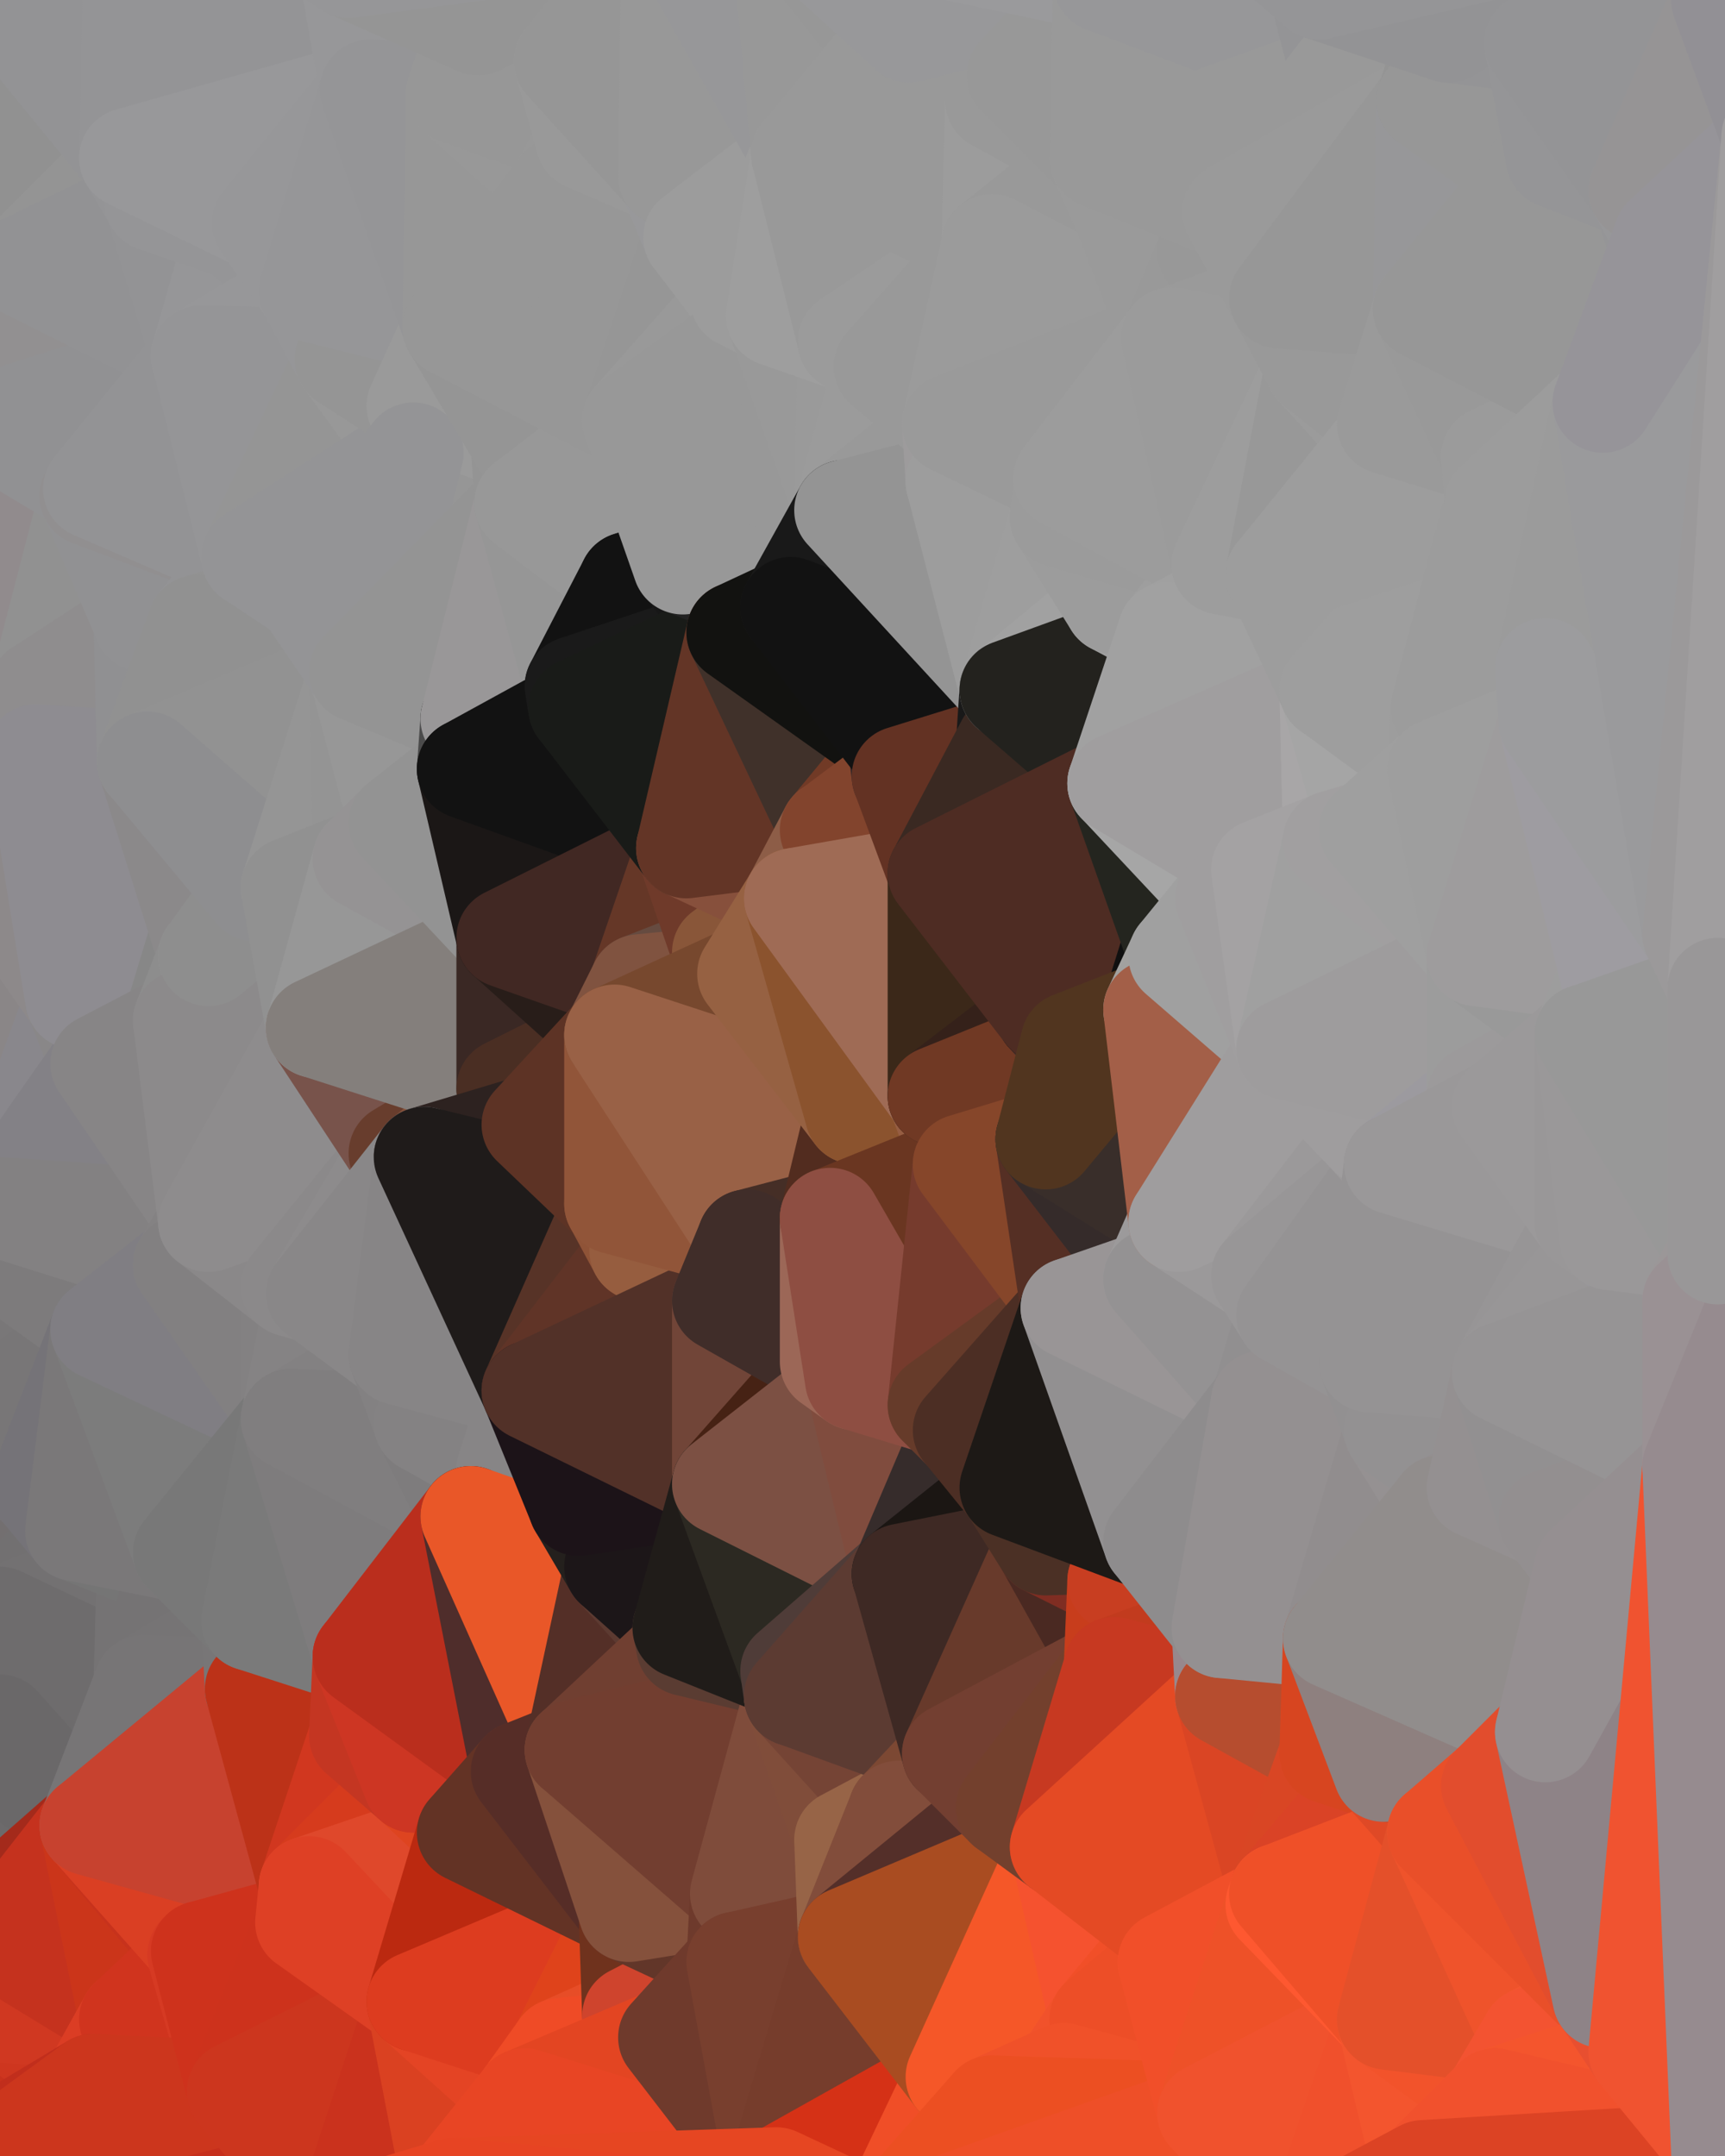 <?xml version="1.0" standalone="yes"?>
<svg width="480" height="600" xmlns="http://www.w3.org/2000/svg" version="1.1" ><polygon points="-34,148 -34,518 -18,444" fill="rgba(124, 120, 121, 1)" stroke="rgba(124, 120, 121, 1)" stroke-width="28" stroke-linejoin="round"/>
		<polygon points="-18,222 -34,148 -18,444" fill="rgba(137, 133, 134, 1)" stroke="rgba(137, 133, 134, 1)" stroke-width="28" stroke-linejoin="round"/>
		<polygon points="-34,518 -19,500 -18,444" fill="rgba(108, 102, 104, 1)" stroke="rgba(108, 102, 104, 1)" stroke-width="28" stroke-linejoin="round"/>
		<polygon points="-19,204 -34,148 -18,222" fill="rgba(140, 135, 141, 1)" stroke="rgba(140, 135, 141, 1)" stroke-width="28" stroke-linejoin="round"/>
		<polygon points="-4,118 -34,148 -3,130" fill="rgba(145, 141, 142, 1)" stroke="rgba(145, 141, 142, 1)" stroke-width="28" stroke-linejoin="round"/>
		<polygon points="-34,518 0,550 0,540" fill="rgba(181, 45, 33, 1)" stroke="rgba(181, 45, 33, 1)" stroke-width="28" stroke-linejoin="round"/>
		<polygon points="0,530 -34,518 0,540" fill="rgba(156, 38, 24, 1)" stroke="rgba(156, 38, 24, 1)" stroke-width="28" stroke-linejoin="round"/>
		<polygon points="-3,574 0,570 0,560" fill="rgba(198, 47, 28, 1)" stroke="rgba(198, 47, 28, 1)" stroke-width="28" stroke-linejoin="round"/>
		<polygon points="-34,518 -3,574 0,560" fill="rgba(202, 49, 33, 1)" stroke="rgba(202, 49, 33, 1)" stroke-width="28" stroke-linejoin="round"/>
		<polygon points="0,550 -34,518 0,560" fill="rgba(192, 50, 26, 1)" stroke="rgba(192, 50, 26, 1)" stroke-width="28" stroke-linejoin="round"/>
		<polygon points="0,520 -34,518 0,530" fill="rgba(146, 45, 35, 1)" stroke="rgba(146, 45, 35, 1)" stroke-width="28" stroke-linejoin="round"/>
		<polygon points="-3,574 0,590 0,580" fill="rgba(189, 43, 28, 1)" stroke="rgba(189, 43, 28, 1)" stroke-width="28" stroke-linejoin="round"/>
		<polygon points="-19,500 -34,518 0,520" fill="rgba(103, 97, 97, 1)" stroke="rgba(103, 97, 97, 1)" stroke-width="28" stroke-linejoin="round"/>
		<polygon points="0,510 -19,500 0,520" fill="rgba(106, 100, 102, 1)" stroke="rgba(106, 100, 102, 1)" stroke-width="28" stroke-linejoin="round"/>
		<polygon points="0,500 -19,500 0,510" fill="rgba(105, 101, 102, 1)" stroke="rgba(105, 101, 102, 1)" stroke-width="28" stroke-linejoin="round"/>
		<polygon points="-4,488 -19,500 0,500" fill="rgba(106, 102, 103, 1)" stroke="rgba(106, 102, 103, 1)" stroke-width="28" stroke-linejoin="round"/>
		<polygon points="0,490 -4,488 0,500" fill="rgba(105, 101, 102, 1)" stroke="rgba(105, 101, 102, 1)" stroke-width="28" stroke-linejoin="round"/>
		<polygon points="-3,574 0,599 0,590" fill="rgba(182, 38, 27, 1)" stroke="rgba(182, 38, 27, 1)" stroke-width="28" stroke-linejoin="round"/>
		<polygon points="0,480 -4,488 0,490" fill="rgba(106, 100, 102, 1)" stroke="rgba(106, 100, 102, 1)" stroke-width="28" stroke-linejoin="round"/>
		<polygon points="-18,222 -18,444 0,336" fill="rgba(130, 126, 127, 1)" stroke="rgba(130, 126, 127, 1)" stroke-width="28" stroke-linejoin="round"/>
		<polygon points="-18,444 0,350 0,336" fill="rgba(120, 116, 117, 1)" stroke="rgba(120, 116, 117, 1)" stroke-width="28" stroke-linejoin="round"/>
		<polygon points="-18,444 0,360 0,350" fill="rgba(120, 116, 117, 1)" stroke="rgba(120, 116, 117, 1)" stroke-width="28" stroke-linejoin="round"/>
		<polygon points="-18,444 0,370 0,360" fill="rgba(117, 113, 114, 1)" stroke="rgba(117, 113, 114, 1)" stroke-width="28" stroke-linejoin="round"/>
		<polygon points="-18,444 0,380 0,370" fill="rgba(118, 112, 114, 1)" stroke="rgba(118, 112, 114, 1)" stroke-width="28" stroke-linejoin="round"/>
		<polygon points="-18,444 0,390 0,380" fill="rgba(115, 113, 114, 1)" stroke="rgba(115, 113, 114, 1)" stroke-width="28" stroke-linejoin="round"/>
		<polygon points="-18,444 0,400 0,390" fill="rgba(116, 112, 113, 1)" stroke="rgba(116, 112, 113, 1)" stroke-width="28" stroke-linejoin="round"/>
		<polygon points="-18,444 0,410 0,400" fill="rgba(115, 111, 112, 1)" stroke="rgba(115, 111, 112, 1)" stroke-width="28" stroke-linejoin="round"/>
		<polygon points="-18,444 0,420 0,410" fill="rgba(115, 111, 112, 1)" stroke="rgba(115, 111, 112, 1)" stroke-width="28" stroke-linejoin="round"/>
		<polygon points="-18,444 0,430 0,420" fill="rgba(113, 109, 110, 1)" stroke="rgba(113, 109, 110, 1)" stroke-width="28" stroke-linejoin="round"/>
		<polygon points="-18,444 0,440 0,430" fill="rgba(113, 109, 110, 1)" stroke="rgba(113, 109, 110, 1)" stroke-width="28" stroke-linejoin="round"/>
		<polygon points="-18,444 0,450 0,440" fill="rgba(113, 109, 110, 1)" stroke="rgba(113, 109, 110, 1)" stroke-width="28" stroke-linejoin="round"/>
		<polygon points="-18,444 0,460 0,450" fill="rgba(112, 108, 109, 1)" stroke="rgba(112, 108, 109, 1)" stroke-width="28" stroke-linejoin="round"/>
		<polygon points="-18,444 0,470 0,460" fill="rgba(112, 108, 109, 1)" stroke="rgba(112, 108, 109, 1)" stroke-width="28" stroke-linejoin="round"/>
		<polygon points="-4,488 0,480 0,470" fill="rgba(110, 104, 106, 1)" stroke="rgba(110, 104, 106, 1)" stroke-width="28" stroke-linejoin="round"/>
		<polygon points="-18,444 -19,500 0,470" fill="rgba(109, 105, 106, 1)" stroke="rgba(109, 105, 106, 1)" stroke-width="28" stroke-linejoin="round"/>
		<polygon points="-19,500 -4,488 0,470" fill="rgba(106, 100, 102, 1)" stroke="rgba(106, 100, 102, 1)" stroke-width="28" stroke-linejoin="round"/>
		<polygon points="-3,574 -34,518 0,599" fill="rgba(198, 47, 28, 1)" stroke="rgba(198, 47, 28, 1)" stroke-width="28" stroke-linejoin="round"/>
		<polygon points="0,590 0,599 6,592" fill="rgba(184, 40, 29, 1)" stroke="rgba(184, 40, 29, 1)" stroke-width="28" stroke-linejoin="round"/>
		<polygon points="-34,148 -4,118 6,74" fill="rgba(143, 137, 139, 1)" stroke="rgba(143, 137, 139, 1)" stroke-width="28" stroke-linejoin="round"/>
		<polygon points="0,0 -34,148 6,74" fill="rgba(144, 140, 141, 1)" stroke="rgba(144, 140, 141, 1)" stroke-width="28" stroke-linejoin="round"/>
		<polygon points="0,570 -3,574 0,580" fill="rgba(194, 43, 26, 1)" stroke="rgba(194, 43, 26, 1)" stroke-width="28" stroke-linejoin="round"/>
		<polygon points="-19,204 -18,222 10,210" fill="rgba(140, 136, 137, 1)" stroke="rgba(140, 136, 137, 1)" stroke-width="28" stroke-linejoin="round"/>
		<polygon points="0,500 0,510 10,506" fill="rgba(104, 103, 101, 1)" stroke="rgba(104, 103, 101, 1)" stroke-width="28" stroke-linejoin="round"/>
		<polygon points="-19,204 10,210 11,192" fill="rgba(140, 136, 137, 1)" stroke="rgba(140, 136, 137, 1)" stroke-width="28" stroke-linejoin="round"/>
		<polygon points="-34,148 -19,204 11,192" fill="rgba(142, 136, 138, 1)" stroke="rgba(142, 136, 138, 1)" stroke-width="28" stroke-linejoin="round"/>
		<polygon points="0,400 0,410 11,414" fill="rgba(119, 115, 116, 1)" stroke="rgba(119, 115, 116, 1)" stroke-width="28" stroke-linejoin="round"/>
		<polygon points="0,410 0,420 11,414" fill="rgba(117, 113, 114, 1)" stroke="rgba(117, 113, 114, 1)" stroke-width="28" stroke-linejoin="round"/>
		<polygon points="0,420 0,430 11,414" fill="rgba(117, 113, 114, 1)" stroke="rgba(117, 113, 114, 1)" stroke-width="28" stroke-linejoin="round"/>
		<polygon points="0,510 0,520 10,506" fill="rgba(109, 103, 105, 1)" stroke="rgba(109, 103, 105, 1)" stroke-width="28" stroke-linejoin="round"/>
		<polygon points="0,490 0,500 10,506" fill="rgba(105, 101, 102, 1)" stroke="rgba(105, 101, 102, 1)" stroke-width="28" stroke-linejoin="round"/>
		<polygon points="0,580 0,590 6,592" fill="rgba(182, 38, 27, 1)" stroke="rgba(182, 38, 27, 1)" stroke-width="28" stroke-linejoin="round"/>
		<polygon points="0,430 0,440 21,426" fill="rgba(117, 113, 114, 1)" stroke="rgba(117, 113, 114, 1)" stroke-width="28" stroke-linejoin="round"/>
		<polygon points="11,414 0,430 21,426" fill="rgba(116, 114, 115, 1)" stroke="rgba(116, 114, 115, 1)" stroke-width="28" stroke-linejoin="round"/>
		<polygon points="-18,222 0,336 21,278" fill="rgba(138, 134, 135, 1)" stroke="rgba(138, 134, 135, 1)" stroke-width="28" stroke-linejoin="round"/>
		<polygon points="0,570 0,580 26,580" fill="rgba(198, 47, 26, 1)" stroke="rgba(198, 47, 26, 1)" stroke-width="28" stroke-linejoin="round"/>
		<polygon points="0,580 6,592 26,580" fill="rgba(196, 50, 27, 1)" stroke="rgba(196, 50, 27, 1)" stroke-width="28" stroke-linejoin="round"/>
		<polygon points="-3,130 25,138 26,136" fill="rgba(144, 142, 147, 1)" stroke="rgba(144, 142, 147, 1)" stroke-width="28" stroke-linejoin="round"/>
		<polygon points="21,278 0,336 28,296" fill="rgba(137, 135, 140, 1)" stroke="rgba(137, 135, 140, 1)" stroke-width="28" stroke-linejoin="round"/>
		<polygon points="0,350 0,360 28,370" fill="rgba(126, 124, 125, 1)" stroke="rgba(126, 124, 125, 1)" stroke-width="28" stroke-linejoin="round"/>
		<polygon points="0,360 0,370 28,370" fill="rgba(121, 119, 120, 1)" stroke="rgba(121, 119, 120, 1)" stroke-width="28" stroke-linejoin="round"/>
		<polygon points="0,370 0,380 28,370" fill="rgba(123, 121, 122, 1)" stroke="rgba(123, 121, 122, 1)" stroke-width="28" stroke-linejoin="round"/>
		<polygon points="0,380 0,390 28,370" fill="rgba(121, 119, 120, 1)" stroke="rgba(121, 119, 120, 1)" stroke-width="28" stroke-linejoin="round"/>
		<polygon points="0,560 0,570 26,580" fill="rgba(200, 49, 28, 1)" stroke="rgba(200, 49, 28, 1)" stroke-width="28" stroke-linejoin="round"/>
		<polygon points="-4,118 -3,130 26,136" fill="rgba(146, 142, 143, 1)" stroke="rgba(146, 142, 143, 1)" stroke-width="28" stroke-linejoin="round"/>
		<polygon points="10,506 0,520 25,508" fill="rgba(113, 101, 115, 1)" stroke="rgba(113, 101, 115, 1)" stroke-width="28" stroke-linejoin="round"/>
		<polygon points="-3,130 11,192 25,138" fill="rgba(142, 140, 145, 1)" stroke="rgba(142, 140, 145, 1)" stroke-width="28" stroke-linejoin="round"/>
		<polygon points="-3,130 -34,148 11,192" fill="rgba(145, 139, 141, 1)" stroke="rgba(145, 139, 141, 1)" stroke-width="28" stroke-linejoin="round"/>
		<polygon points="0,0 6,74 36,44" fill="rgba(145, 145, 145, 1)" stroke="rgba(145, 145, 145, 1)" stroke-width="28" stroke-linejoin="round"/>
		<polygon points="0,560 26,580 36,562" fill="rgba(206, 54, 31, 1)" stroke="rgba(206, 54, 31, 1)" stroke-width="28" stroke-linejoin="round"/>
		<polygon points="0,520 0,530 25,508" fill="rgba(166, 43, 27, 1)" stroke="rgba(166, 43, 27, 1)" stroke-width="28" stroke-linejoin="round"/>
		<polygon points="0,550 0,560 36,562" fill="rgba(208, 56, 33, 1)" stroke="rgba(208, 56, 33, 1)" stroke-width="28" stroke-linejoin="round"/>
		<polygon points="0,490 10,506 25,508" fill="rgba(108, 106, 107, 1)" stroke="rgba(108, 106, 107, 1)" stroke-width="28" stroke-linejoin="round"/>
		<polygon points="0,440 0,450 21,426" fill="rgba(115, 111, 112, 1)" stroke="rgba(115, 111, 112, 1)" stroke-width="28" stroke-linejoin="round"/>
		<polygon points="0,470 0,480 40,469" fill="rgba(110, 108, 111, 1)" stroke="rgba(110, 108, 111, 1)" stroke-width="28" stroke-linejoin="round"/>
		<polygon points="0,460 0,470 40,469" fill="rgba(113, 111, 112, 1)" stroke="rgba(113, 111, 112, 1)" stroke-width="28" stroke-linejoin="round"/>
		<polygon points="25,138 11,192 40,173" fill="rgba(145, 145, 145, 1)" stroke="rgba(145, 145, 145, 1)" stroke-width="28" stroke-linejoin="round"/>
		<polygon points="0,390 0,400 11,414" fill="rgba(122, 118, 119, 1)" stroke="rgba(122, 118, 119, 1)" stroke-width="28" stroke-linejoin="round"/>
		<polygon points="36,44 6,74 43,56" fill="rgba(148, 148, 148, 1)" stroke="rgba(148, 148, 148, 1)" stroke-width="28" stroke-linejoin="round"/>
		<polygon points="21,426 0,450 41,434" fill="rgba(114, 112, 113, 1)" stroke="rgba(114, 112, 113, 1)" stroke-width="28" stroke-linejoin="round"/>
		<polygon points="0,450 40,469 41,434" fill="rgba(115, 113, 114, 1)" stroke="rgba(115, 113, 114, 1)" stroke-width="28" stroke-linejoin="round"/>
		<polygon points="11,192 10,210 41,212" fill="rgba(140, 138, 139, 1)" stroke="rgba(140, 138, 139, 1)" stroke-width="28" stroke-linejoin="round"/>
		<polygon points="0,480 25,508 40,469" fill="rgba(109, 107, 108, 1)" stroke="rgba(109, 107, 108, 1)" stroke-width="28" stroke-linejoin="round"/>
		<polygon points="0,450 0,460 40,469" fill="rgba(110, 108, 109, 1)" stroke="rgba(110, 108, 109, 1)" stroke-width="28" stroke-linejoin="round"/>
		<polygon points="0,0 36,44 37,0" fill="rgba(147, 147, 149, 1)" stroke="rgba(147, 147, 149, 1)" stroke-width="28" stroke-linejoin="round"/>
		<polygon points="0,540 0,550 36,562" fill="rgba(208, 56, 33, 1)" stroke="rgba(208, 56, 33, 1)" stroke-width="28" stroke-linejoin="round"/>
		<polygon points="0,390 11,414 28,370" fill="rgba(120, 118, 119, 1)" stroke="rgba(120, 118, 119, 1)" stroke-width="28" stroke-linejoin="round"/>
		<polygon points="0,480 0,490 25,508" fill="rgba(106, 104, 105, 1)" stroke="rgba(106, 104, 105, 1)" stroke-width="28" stroke-linejoin="round"/>
		<polygon points="10,210 -18,222 21,278" fill="rgba(141, 137, 138, 1)" stroke="rgba(141, 137, 138, 1)" stroke-width="28" stroke-linejoin="round"/>
		<polygon points="0,336 0,350 51,352" fill="rgba(126, 124, 125, 1)" stroke="rgba(126, 124, 125, 1)" stroke-width="28" stroke-linejoin="round"/>
		<polygon points="0,350 28,370 51,352" fill="rgba(125, 123, 124, 1)" stroke="rgba(125, 123, 124, 1)" stroke-width="28" stroke-linejoin="round"/>
		<polygon points="21,278 28,296 51,284" fill="rgba(137, 135, 136, 1)" stroke="rgba(137, 135, 136, 1)" stroke-width="28" stroke-linejoin="round"/>
		<polygon points="40,173 11,192 41,212" fill="rgba(143, 141, 142, 1)" stroke="rgba(143, 141, 142, 1)" stroke-width="28" stroke-linejoin="round"/>
		<polygon points="0,530 0,540 25,508" fill="rgba(164, 42, 27, 1)" stroke="rgba(164, 42, 27, 1)" stroke-width="28" stroke-linejoin="round"/>
		<polygon points="25,508 0,540 36,562" fill="rgba(197, 50, 30, 1)" stroke="rgba(197, 50, 30, 1)" stroke-width="28" stroke-linejoin="round"/>
		<polygon points="6,74 -4,118 56,99" fill="rgba(146, 144, 145, 1)" stroke="rgba(146, 144, 145, 1)" stroke-width="28" stroke-linejoin="round"/>
		<polygon points="-4,118 26,136 56,99" fill="rgba(145, 145, 147, 1)" stroke="rgba(145, 145, 147, 1)" stroke-width="28" stroke-linejoin="round"/>
		<polygon points="25,508 36,562 55,544" fill="rgba(203, 53, 26, 1)" stroke="rgba(203, 53, 26, 1)" stroke-width="28" stroke-linejoin="round"/>
		<polygon points="28,296 0,336 58,340" fill="rgba(131, 129, 134, 1)" stroke="rgba(131, 129, 134, 1)" stroke-width="28" stroke-linejoin="round"/>
		<polygon points="0,336 51,352 58,340" fill="rgba(131, 129, 130, 1)" stroke="rgba(131, 129, 130, 1)" stroke-width="28" stroke-linejoin="round"/>
		<polygon points="41,212 21,278 58,266" fill="rgba(141, 139, 140, 1)" stroke="rgba(141, 139, 140, 1)" stroke-width="28" stroke-linejoin="round"/>
		<polygon points="21,278 51,284 58,266" fill="rgba(135, 135, 135, 1)" stroke="rgba(135, 135, 135, 1)" stroke-width="28" stroke-linejoin="round"/>
		<polygon points="25,508 55,544 56,543" fill="rgba(199, 50, 28, 1)" stroke="rgba(199, 50, 28, 1)" stroke-width="28" stroke-linejoin="round"/>
		<polygon points="43,56 6,74 56,99" fill="rgba(146, 146, 148, 1)" stroke="rgba(146, 146, 148, 1)" stroke-width="28" stroke-linejoin="round"/>
		<polygon points="10,210 21,278 41,212" fill="rgba(142, 140, 145, 1)" stroke="rgba(142, 140, 145, 1)" stroke-width="28" stroke-linejoin="round"/>
		<polygon points="36,562 26,580 66,582" fill="rgba(219, 61, 36, 1)" stroke="rgba(219, 61, 36, 1)" stroke-width="28" stroke-linejoin="round"/>
		<polygon points="40,173 41,212 55,174" fill="rgba(144, 144, 146, 1)" stroke="rgba(144, 144, 146, 1)" stroke-width="28" stroke-linejoin="round"/>
		<polygon points="41,434 40,469 51,432" fill="rgba(117, 115, 116, 1)" stroke="rgba(117, 115, 116, 1)" stroke-width="28" stroke-linejoin="round"/>
		<polygon points="21,426 41,434 51,432" fill="rgba(117, 117, 117, 1)" stroke="rgba(117, 117, 117, 1)" stroke-width="28" stroke-linejoin="round"/>
		<polygon points="40,173 55,174 70,155" fill="rgba(144, 144, 146, 1)" stroke="rgba(144, 144, 146, 1)" stroke-width="28" stroke-linejoin="round"/>
		<polygon points="25,138 40,173 70,155" fill="rgba(145, 145, 147, 1)" stroke="rgba(145, 145, 147, 1)" stroke-width="28" stroke-linejoin="round"/>
		<polygon points="51,432 40,469 70,451" fill="rgba(117, 115, 116, 1)" stroke="rgba(117, 115, 116, 1)" stroke-width="28" stroke-linejoin="round"/>
		<polygon points="43,56 56,99 66,64" fill="rgba(147, 147, 149, 1)" stroke="rgba(147, 147, 149, 1)" stroke-width="28" stroke-linejoin="round"/>
		<polygon points="41,212 58,266 71,248" fill="rgba(139, 137, 138, 1)" stroke="rgba(139, 137, 138, 1)" stroke-width="28" stroke-linejoin="round"/>
		<polygon points="26,136 25,138 70,155" fill="rgba(145, 143, 144, 1)" stroke="rgba(145, 143, 144, 1)" stroke-width="28" stroke-linejoin="round"/>
		<polygon points="0,0 37,0 67,-29" fill="rgba(147, 147, 149, 1)" stroke="rgba(147, 147, 149, 1)" stroke-width="28" stroke-linejoin="round"/>
		<polygon points="11,414 21,426 28,370" fill="rgba(117, 115, 120, 1)" stroke="rgba(117, 115, 120, 1)" stroke-width="28" stroke-linejoin="round"/>
		<polygon points="70,451 40,469 71,470" fill="rgba(118, 116, 117, 1)" stroke="rgba(118, 116, 117, 1)" stroke-width="28" stroke-linejoin="round"/>
		<polygon points="55,544 36,562 66,582" fill="rgba(208, 52, 30, 1)" stroke="rgba(208, 52, 30, 1)" stroke-width="28" stroke-linejoin="round"/>
		<polygon points="51,284 28,296 58,340" fill="rgba(135, 133, 134, 1)" stroke="rgba(135, 133, 134, 1)" stroke-width="28" stroke-linejoin="round"/>
		<polygon points="28,370 21,426 51,432" fill="rgba(122, 120, 121, 1)" stroke="rgba(122, 120, 121, 1)" stroke-width="28" stroke-linejoin="round"/>
		<polygon points="28,370 51,432 81,395" fill="rgba(124, 124, 124, 1)" stroke="rgba(124, 124, 124, 1)" stroke-width="28" stroke-linejoin="round"/>
		<polygon points="51,352 28,370 81,395" fill="rgba(128, 126, 131, 1)" stroke="rgba(128, 126, 131, 1)" stroke-width="28" stroke-linejoin="round"/>
		<polygon points="58,340 51,352 81,358" fill="rgba(132, 130, 131, 1)" stroke="rgba(132, 130, 131, 1)" stroke-width="28" stroke-linejoin="round"/>
		<polygon points="56,99 26,136 70,155" fill="rgba(147, 147, 149, 1)" stroke="rgba(147, 147, 149, 1)" stroke-width="28" stroke-linejoin="round"/>
		<polygon points="66,64 56,99 86,81" fill="rgba(150, 150, 152, 1)" stroke="rgba(150, 150, 152, 1)" stroke-width="28" stroke-linejoin="round"/>
		<polygon points="73,62 66,64 86,81" fill="rgba(149, 149, 151, 1)" stroke="rgba(149, 149, 151, 1)" stroke-width="28" stroke-linejoin="round"/>
		<polygon points="56,543 85,535 86,525" fill="rgba(229, 66, 35, 1)" stroke="rgba(229, 66, 35, 1)" stroke-width="28" stroke-linejoin="round"/>
		<polygon points="70,155 55,174 85,165" fill="rgba(147, 147, 149, 1)" stroke="rgba(147, 147, 149, 1)" stroke-width="28" stroke-linejoin="round"/>
		<polygon points="40,469 25,508 71,470" fill="rgba(119, 117, 118, 1)" stroke="rgba(119, 117, 118, 1)" stroke-width="28" stroke-linejoin="round"/>
		<polygon points="58,266 51,284 88,286" fill="rgba(141, 141, 141, 1)" stroke="rgba(141, 141, 141, 1)" stroke-width="28" stroke-linejoin="round"/>
		<polygon points="25,508 56,543 86,525" fill="rgba(218, 63, 35, 1)" stroke="rgba(218, 63, 35, 1)" stroke-width="28" stroke-linejoin="round"/>
		<polygon points="71,470 25,508 86,525" fill="rgba(199, 66, 47, 1)" stroke="rgba(199, 66, 47, 1)" stroke-width="28" stroke-linejoin="round"/>
		<polygon points="81,358 51,352 81,395" fill="rgba(130, 128, 129, 1)" stroke="rgba(130, 128, 129, 1)" stroke-width="28" stroke-linejoin="round"/>
		<polygon points="36,44 43,56 73,62" fill="rgba(148, 148, 150, 1)" stroke="rgba(148, 148, 150, 1)" stroke-width="28" stroke-linejoin="round"/>
		<polygon points="43,56 66,64 73,62" fill="rgba(149, 149, 151, 1)" stroke="rgba(149, 149, 151, 1)" stroke-width="28" stroke-linejoin="round"/>
		<polygon points="56,543 55,544 66,582" fill="rgba(214, 58, 35, 1)" stroke="rgba(214, 58, 35, 1)" stroke-width="28" stroke-linejoin="round"/>
		<polygon points="6,592 0,599 26,580" fill="rgba(193, 46, 28, 1)" stroke="rgba(193, 46, 28, 1)" stroke-width="28" stroke-linejoin="round"/>
		<polygon points="86,81 56,99 96,100" fill="rgba(151, 151, 153, 1)" stroke="rgba(151, 151, 153, 1)" stroke-width="28" stroke-linejoin="round"/>
		<polygon points="67,-29 37,0 97,-9" fill="rgba(148, 148, 150, 1)" stroke="rgba(148, 148, 150, 1)" stroke-width="28" stroke-linejoin="round"/>
		<polygon points="66,582 0,599 96,618" fill="rgba(198, 47, 28, 1)" stroke="rgba(198, 47, 28, 1)" stroke-width="28" stroke-linejoin="round"/>
		<polygon points="81,358 81,395 88,360" fill="rgba(131, 129, 130, 1)" stroke="rgba(131, 129, 130, 1)" stroke-width="28" stroke-linejoin="round"/>
		<polygon points="81,247 58,266 88,286" fill="rgba(148, 146, 147, 1)" stroke="rgba(148, 146, 147, 1)" stroke-width="28" stroke-linejoin="round"/>
		<polygon points="51,284 58,340 88,286" fill="rgba(140, 138, 139, 1)" stroke="rgba(140, 138, 139, 1)" stroke-width="28" stroke-linejoin="round"/>
		<polygon points="71,248 58,266 81,247" fill="rgba(142, 142, 142, 1)" stroke="rgba(142, 142, 142, 1)" stroke-width="28" stroke-linejoin="round"/>
		<polygon points="26,580 0,599 66,582" fill="rgba(204, 54, 29, 1)" stroke="rgba(204, 54, 29, 1)" stroke-width="28" stroke-linejoin="round"/>
		<polygon points="85,165 55,174 100,187" fill="rgba(146, 146, 146, 1)" stroke="rgba(146, 146, 146, 1)" stroke-width="28" stroke-linejoin="round"/>
		<polygon points="70,451 71,470 101,461" fill="rgba(120, 118, 119, 1)" stroke="rgba(120, 118, 119, 1)" stroke-width="28" stroke-linejoin="round"/>
		<polygon points="56,543 66,582 85,535" fill="rgba(206, 50, 28, 1)" stroke="rgba(206, 50, 28, 1)" stroke-width="28" stroke-linejoin="round"/>
		<polygon points="97,-9 37,0 103,25" fill="rgba(148, 148, 150, 1)" stroke="rgba(148, 148, 150, 1)" stroke-width="28" stroke-linejoin="round"/>
		<polygon points="37,0 36,44 103,25" fill="rgba(148, 148, 150, 1)" stroke="rgba(148, 148, 150, 1)" stroke-width="28" stroke-linejoin="round"/>
		<polygon points="36,44 73,62 103,25" fill="rgba(152, 152, 154, 1)" stroke="rgba(152, 152, 154, 1)" stroke-width="28" stroke-linejoin="round"/>
		<polygon points="71,470 100,483 101,461" fill="rgba(119, 117, 118, 1)" stroke="rgba(119, 117, 118, 1)" stroke-width="28" stroke-linejoin="round"/>
		<polygon points="71,470 86,525 100,483" fill="rgba(188, 50, 24, 1)" stroke="rgba(188, 50, 24, 1)" stroke-width="28" stroke-linejoin="round"/>
		<polygon points="55,174 41,212 100,187" fill="rgba(145, 145, 145, 1)" stroke="rgba(145, 145, 145, 1)" stroke-width="28" stroke-linejoin="round"/>
		<polygon points="41,212 81,247 100,187" fill="rgba(146, 146, 146, 1)" stroke="rgba(146, 146, 146, 1)" stroke-width="28" stroke-linejoin="round"/>
		<polygon points="56,99 70,155 96,100" fill="rgba(149, 149, 151, 1)" stroke="rgba(149, 149, 151, 1)" stroke-width="28" stroke-linejoin="round"/>
		<polygon points="41,212 71,248 81,247" fill="rgba(142, 142, 144, 1)" stroke="rgba(142, 142, 144, 1)" stroke-width="28" stroke-linejoin="round"/>
		<polygon points="51,432 70,451 81,395" fill="rgba(120, 120, 120, 1)" stroke="rgba(120, 120, 120, 1)" stroke-width="28" stroke-linejoin="round"/>
		<polygon points="58,340 81,358 111,321" fill="rgba(138, 136, 137, 1)" stroke="rgba(138, 136, 137, 1)" stroke-width="28" stroke-linejoin="round"/>
		<polygon points="88,286 58,340 111,321" fill="rgba(142, 140, 141, 1)" stroke="rgba(142, 140, 141, 1)" stroke-width="28" stroke-linejoin="round"/>
		<polygon points="88,360 81,395 111,377" fill="rgba(133, 131, 132, 1)" stroke="rgba(133, 131, 132, 1)" stroke-width="28" stroke-linejoin="round"/>
		<polygon points="100,187 81,247 101,239" fill="rgba(149, 149, 149, 1)" stroke="rgba(149, 149, 149, 1)" stroke-width="28" stroke-linejoin="round"/>
		<polygon points="96,100 70,155 115,126" fill="rgba(149, 149, 149, 1)" stroke="rgba(149, 149, 149, 1)" stroke-width="28" stroke-linejoin="round"/>
		<polygon points="81,358 88,360 111,321" fill="rgba(139, 137, 138, 1)" stroke="rgba(139, 137, 138, 1)" stroke-width="28" stroke-linejoin="round"/>
		<polygon points="100,187 101,239 111,229" fill="rgba(148, 148, 148, 1)" stroke="rgba(148, 148, 148, 1)" stroke-width="28" stroke-linejoin="round"/>
		<polygon points="96,100 115,126 116,113" fill="rgba(152, 152, 152, 1)" stroke="rgba(152, 152, 152, 1)" stroke-width="28" stroke-linejoin="round"/>
		<polygon points="85,535 66,582 116,557" fill="rgba(205, 50, 28, 1)" stroke="rgba(205, 50, 28, 1)" stroke-width="28" stroke-linejoin="round"/>
		<polygon points="100,483 86,525 115,496" fill="rgba(209, 55, 31, 1)" stroke="rgba(209, 55, 31, 1)" stroke-width="28" stroke-linejoin="round"/>
		<polygon points="111,377 81,395 118,396" fill="rgba(131, 129, 130, 1)" stroke="rgba(131, 129, 130, 1)" stroke-width="28" stroke-linejoin="round"/>
		<polygon points="70,155 85,165 115,126" fill="rgba(148, 148, 150, 1)" stroke="rgba(148, 148, 150, 1)" stroke-width="28" stroke-linejoin="round"/>
		<polygon points="81,247 88,286 101,239" fill="rgba(145, 145, 145, 1)" stroke="rgba(145, 145, 145, 1)" stroke-width="28" stroke-linejoin="round"/>
		<polygon points="86,81 96,100 126,91" fill="rgba(150, 150, 152, 1)" stroke="rgba(150, 150, 152, 1)" stroke-width="28" stroke-linejoin="round"/>
		<polygon points="96,100 116,113 126,91" fill="rgba(149, 149, 149, 1)" stroke="rgba(149, 149, 149, 1)" stroke-width="28" stroke-linejoin="round"/>
		<polygon points="81,395 70,451 101,461" fill="rgba(122, 122, 122, 1)" stroke="rgba(122, 122, 122, 1)" stroke-width="28" stroke-linejoin="round"/>
		<polygon points="100,187 130,214 131,200" fill="rgba(149, 149, 149, 1)" stroke="rgba(149, 149, 149, 1)" stroke-width="28" stroke-linejoin="round"/>
		<polygon points="81,395 101,461 131,422" fill="rgba(126, 124, 125, 1)" stroke="rgba(126, 124, 125, 1)" stroke-width="28" stroke-linejoin="round"/>
		<polygon points="118,396 81,395 131,422" fill="rgba(128, 126, 127, 1)" stroke="rgba(128, 126, 127, 1)" stroke-width="28" stroke-linejoin="round"/>
		<polygon points="115,496 86,525 130,510" fill="rgba(214, 59, 29, 1)" stroke="rgba(214, 59, 29, 1)" stroke-width="28" stroke-linejoin="round"/>
		<polygon points="100,187 111,229 130,214" fill="rgba(151, 151, 151, 1)" stroke="rgba(151, 151, 151, 1)" stroke-width="28" stroke-linejoin="round"/>
		<polygon points="66,582 96,618 116,557" fill="rgba(204, 54, 30, 1)" stroke="rgba(204, 54, 30, 1)" stroke-width="28" stroke-linejoin="round"/>
		<polygon points="97,-9 103,25 133,7" fill="rgba(151, 151, 153, 1)" stroke="rgba(151, 151, 153, 1)" stroke-width="28" stroke-linejoin="round"/>
		<polygon points="103,25 127,26 133,7" fill="rgba(151, 151, 153, 1)" stroke="rgba(151, 151, 153, 1)" stroke-width="28" stroke-linejoin="round"/>
		<polygon points="86,525 116,557 130,510" fill="rgba(223, 72, 43, 1)" stroke="rgba(223, 72, 43, 1)" stroke-width="28" stroke-linejoin="round"/>
		<polygon points="116,557 96,618 126,609" fill="rgba(202, 50, 29, 1)" stroke="rgba(202, 50, 29, 1)" stroke-width="28" stroke-linejoin="round"/>
		<polygon points="111,321 88,360 118,322" fill="rgba(141, 139, 140, 1)" stroke="rgba(141, 139, 140, 1)" stroke-width="28" stroke-linejoin="round"/>
		<polygon points="86,525 85,535 116,557" fill="rgba(222, 64, 37, 1)" stroke="rgba(222, 64, 37, 1)" stroke-width="28" stroke-linejoin="round"/>
		<polygon points="73,62 86,81 103,25" fill="rgba(151, 151, 153, 1)" stroke="rgba(151, 151, 153, 1)" stroke-width="28" stroke-linejoin="round"/>
		<polygon points="88,286 111,321 141,303" fill="rgba(120, 83, 75, 1)" stroke="rgba(120, 83, 75, 1)" stroke-width="28" stroke-linejoin="round"/>
		<polygon points="111,321 118,322 141,303" fill="rgba(104, 61, 45, 1)" stroke="rgba(104, 61, 45, 1)" stroke-width="28" stroke-linejoin="round"/>
		<polygon points="118,396 131,422 141,409" fill="rgba(126, 124, 125, 1)" stroke="rgba(126, 124, 125, 1)" stroke-width="28" stroke-linejoin="round"/>
		<polygon points="101,239 88,286 141,261" fill="rgba(151, 151, 151, 1)" stroke="rgba(151, 151, 151, 1)" stroke-width="28" stroke-linejoin="round"/>
		<polygon points="111,229 101,239 141,261" fill="rgba(149, 147, 148, 1)" stroke="rgba(149, 147, 148, 1)" stroke-width="28" stroke-linejoin="round"/>
		<polygon points="88,360 111,377 118,322" fill="rgba(137, 135, 136, 1)" stroke="rgba(137, 135, 136, 1)" stroke-width="28" stroke-linejoin="round"/>
		<polygon points="115,496 130,510 145,493" fill="rgba(222, 68, 32, 1)" stroke="rgba(222, 68, 32, 1)" stroke-width="28" stroke-linejoin="round"/>
		<polygon points="116,113 115,126 145,123" fill="rgba(149, 149, 149, 1)" stroke="rgba(149, 149, 149, 1)" stroke-width="28" stroke-linejoin="round"/>
		<polygon points="101,461 100,483 115,496" fill="rgba(196, 54, 34, 1)" stroke="rgba(196, 54, 34, 1)" stroke-width="28" stroke-linejoin="round"/>
		<polygon points="145,123 115,126 146,140" fill="rgba(149, 149, 149, 1)" stroke="rgba(149, 149, 149, 1)" stroke-width="28" stroke-linejoin="round"/>
		<polygon points="116,557 126,609 146,584" fill="rgba(218, 65, 33, 1)" stroke="rgba(218, 65, 33, 1)" stroke-width="28" stroke-linejoin="round"/>
		<polygon points="103,25 86,81 126,91" fill="rgba(150, 150, 152, 1)" stroke="rgba(150, 150, 152, 1)" stroke-width="28" stroke-linejoin="round"/>
		<polygon points="111,377 118,396 148,387" fill="rgba(131, 129, 130, 1)" stroke="rgba(131, 129, 130, 1)" stroke-width="28" stroke-linejoin="round"/>
		<polygon points="118,396 141,409 148,387" fill="rgba(132, 130, 131, 1)" stroke="rgba(132, 130, 131, 1)" stroke-width="28" stroke-linejoin="round"/>
		<polygon points="141,303 118,322 148,313" fill="rgba(134, 82, 58, 1)" stroke="rgba(134, 82, 58, 1)" stroke-width="28" stroke-linejoin="round"/>
		<polygon points="115,126 100,187 146,140" fill="rgba(150, 150, 150, 1)" stroke="rgba(150, 150, 150, 1)" stroke-width="28" stroke-linejoin="round"/>
		<polygon points="101,461 115,496 145,493" fill="rgba(205, 54, 35, 1)" stroke="rgba(205, 54, 35, 1)" stroke-width="28" stroke-linejoin="round"/>
		<polygon points="126,91 116,113 145,123" fill="rgba(154, 154, 154, 1)" stroke="rgba(154, 154, 154, 1)" stroke-width="28" stroke-linejoin="round"/>
		<polygon points="141,261 88,286 141,303" fill="rgba(132, 127, 124, 1)" stroke="rgba(132, 127, 124, 1)" stroke-width="28" stroke-linejoin="round"/>
		<polygon points="103,25 126,91 127,26" fill="rgba(149, 149, 151, 1)" stroke="rgba(149, 149, 151, 1)" stroke-width="28" stroke-linejoin="round"/>
		<polygon points="85,165 100,187 115,126" fill="rgba(148, 148, 150, 1)" stroke="rgba(148, 148, 150, 1)" stroke-width="28" stroke-linejoin="round"/>
		<polygon points="127,26 126,91 156,52" fill="rgba(151, 151, 151, 1)" stroke="rgba(151, 151, 151, 1)" stroke-width="28" stroke-linejoin="round"/>
		<polygon points="116,557 146,584 156,570" fill="rgba(228, 68, 36, 1)" stroke="rgba(228, 68, 36, 1)" stroke-width="28" stroke-linejoin="round"/>
		<polygon points="133,7 127,26 157,17" fill="rgba(151, 151, 151, 1)" stroke="rgba(151, 151, 151, 1)" stroke-width="28" stroke-linejoin="round"/>
		<polygon points="100,187 131,200 146,140" fill="rgba(148, 148, 148, 1)" stroke="rgba(148, 148, 148, 1)" stroke-width="28" stroke-linejoin="round"/>
		<polygon points="130,214 111,229 141,261" fill="rgba(147, 147, 147, 1)" stroke="rgba(147, 147, 147, 1)" stroke-width="28" stroke-linejoin="round"/>
		<polygon points="160,191 131,200 161,197" fill="rgba(25, 25, 25, 1)" stroke="rgba(25, 25, 25, 1)" stroke-width="28" stroke-linejoin="round"/>
		<polygon points="141,409 131,422 161,419" fill="rgba(132, 130, 131, 1)" stroke="rgba(132, 130, 131, 1)" stroke-width="28" stroke-linejoin="round"/>
		<polygon points="127,26 156,52 163,39" fill="rgba(152, 152, 152, 1)" stroke="rgba(152, 152, 152, 1)" stroke-width="28" stroke-linejoin="round"/>
		<polygon points="157,17 127,26 163,39" fill="rgba(151, 151, 151, 1)" stroke="rgba(151, 151, 151, 1)" stroke-width="28" stroke-linejoin="round"/>
		<polygon points="131,200 130,214 161,197" fill="rgba(75, 75, 75, 1)" stroke="rgba(75, 75, 75, 1)" stroke-width="28" stroke-linejoin="round"/>
		<polygon points="146,140 131,200 160,191" fill="rgba(153, 151, 152, 1)" stroke="rgba(153, 151, 152, 1)" stroke-width="28" stroke-linejoin="round"/>
		<polygon points="141,261 141,303 171,288" fill="rgba(58, 40, 36, 1)" stroke="rgba(58, 40, 36, 1)" stroke-width="28" stroke-linejoin="round"/>
		<polygon points="141,303 148,313 171,288" fill="rgba(74, 46, 35, 1)" stroke="rgba(74, 46, 35, 1)" stroke-width="28" stroke-linejoin="round"/>
		<polygon points="161,419 131,422 171,436" fill="rgba(84, 90, 76, 1)" stroke="rgba(84, 90, 76, 1)" stroke-width="28" stroke-linejoin="round"/>
		<polygon points="148,313 118,322 171,335" fill="rgba(45, 34, 32, 1)" stroke="rgba(45, 34, 32, 1)" stroke-width="28" stroke-linejoin="round"/>
		<polygon points="148,387 141,409 161,419" fill="rgba(135, 133, 134, 1)" stroke="rgba(135, 133, 134, 1)" stroke-width="28" stroke-linejoin="round"/>
		<polygon points="118,322 111,377 148,387" fill="rgba(135, 133, 134, 1)" stroke="rgba(135, 133, 134, 1)" stroke-width="28" stroke-linejoin="round"/>
		<polygon points="131,422 101,461 145,493" fill="rgba(186, 46, 29, 1)" stroke="rgba(186, 46, 29, 1)" stroke-width="28" stroke-linejoin="round"/>
		<polygon points="146,140 160,191 175,162" fill="rgba(150, 150, 150, 1)" stroke="rgba(150, 150, 150, 1)" stroke-width="28" stroke-linejoin="round"/>
		<polygon points="130,510 116,557 175,532" fill="rgba(187, 41, 16, 1)" stroke="rgba(187, 41, 16, 1)" stroke-width="28" stroke-linejoin="round"/>
		<polygon points="118,322 148,387 171,335" fill="rgba(31, 27, 26, 1)" stroke="rgba(31, 27, 26, 1)" stroke-width="28" stroke-linejoin="round"/>
		<polygon points="131,422 145,493 160,487" fill="rgba(79, 45, 43, 1)" stroke="rgba(79, 45, 43, 1)" stroke-width="28" stroke-linejoin="round"/>
		<polygon points="116,557 156,570 175,532" fill="rgba(221, 60, 31, 1)" stroke="rgba(221, 60, 31, 1)" stroke-width="28" stroke-linejoin="round"/>
		<polygon points="131,422 160,487 171,436" fill="rgba(233, 87, 40, 1)" stroke="rgba(233, 87, 40, 1)" stroke-width="28" stroke-linejoin="round"/>
		<polygon points="171,335 148,387 178,348" fill="rgba(87, 51, 39, 1)" stroke="rgba(87, 51, 39, 1)" stroke-width="28" stroke-linejoin="round"/>
		<polygon points="141,261 171,288 178,274" fill="rgba(40, 29, 25, 1)" stroke="rgba(40, 29, 25, 1)" stroke-width="28" stroke-linejoin="round"/>
		<polygon points="145,123 146,140 176,117" fill="rgba(148, 148, 148, 1)" stroke="rgba(148, 148, 148, 1)" stroke-width="28" stroke-linejoin="round"/>
		<polygon points="126,91 145,123 176,117" fill="rgba(149, 149, 149, 1)" stroke="rgba(149, 149, 149, 1)" stroke-width="28" stroke-linejoin="round"/>
		<polygon points="175,532 156,570 176,561" fill="rgba(223, 67, 27, 1)" stroke="rgba(223, 67, 27, 1)" stroke-width="28" stroke-linejoin="round"/>
		<polygon points="145,493 130,510 175,532" fill="rgba(99, 51, 37, 1)" stroke="rgba(99, 51, 37, 1)" stroke-width="28" stroke-linejoin="round"/>
		<polygon points="160,487 145,493 175,532" fill="rgba(86, 45, 39, 1)" stroke="rgba(86, 45, 39, 1)" stroke-width="28" stroke-linejoin="round"/>
		<polygon points="163,39 156,52 186,49" fill="rgba(152, 152, 152, 1)" stroke="rgba(152, 152, 152, 1)" stroke-width="28" stroke-linejoin="round"/>
		<polygon points="133,7 157,17 187,-21" fill="rgba(151, 151, 151, 1)" stroke="rgba(151, 151, 151, 1)" stroke-width="28" stroke-linejoin="round"/>
		<polygon points="176,561 156,570 186,567" fill="rgba(231, 77, 39, 1)" stroke="rgba(231, 77, 39, 1)" stroke-width="28" stroke-linejoin="round"/>
		<polygon points="130,214 141,261 191,236" fill="rgba(27, 23, 22, 1)" stroke="rgba(27, 23, 22, 1)" stroke-width="28" stroke-linejoin="round"/>
		<polygon points="161,197 130,214 191,236" fill="rgba(18, 18, 18, 1)" stroke="rgba(18, 18, 18, 1)" stroke-width="28" stroke-linejoin="round"/>
		<polygon points="171,436 160,487 191,458" fill="rgba(84, 47, 39, 1)" stroke="rgba(84, 47, 39, 1)" stroke-width="28" stroke-linejoin="round"/>
		<polygon points="190,453 171,436 191,458" fill="rgba(92, 58, 49, 1)" stroke="rgba(92, 58, 49, 1)" stroke-width="28" stroke-linejoin="round"/>
		<polygon points="146,140 175,162 176,117" fill="rgba(152, 152, 152, 1)" stroke="rgba(152, 152, 152, 1)" stroke-width="28" stroke-linejoin="round"/>
		<polygon points="156,52 176,117 193,66" fill="rgba(152, 152, 152, 1)" stroke="rgba(152, 152, 152, 1)" stroke-width="28" stroke-linejoin="round"/>
		<polygon points="186,49 156,52 193,66" fill="rgba(151, 151, 151, 1)" stroke="rgba(151, 151, 151, 1)" stroke-width="28" stroke-linejoin="round"/>
		<polygon points="141,261 178,274 191,236" fill="rgba(65, 40, 35, 1)" stroke="rgba(65, 40, 35, 1)" stroke-width="28" stroke-linejoin="round"/>
		<polygon points="176,117 175,162 190,157" fill="rgba(152, 152, 152, 1)" stroke="rgba(152, 152, 152, 1)" stroke-width="28" stroke-linejoin="round"/>
		<polygon points="97,-9 133,7 187,-21" fill="rgba(149, 149, 149, 1)" stroke="rgba(149, 149, 149, 1)" stroke-width="28" stroke-linejoin="round"/>
		<polygon points="156,52 126,91 176,117" fill="rgba(151, 151, 151, 1)" stroke="rgba(151, 151, 151, 1)" stroke-width="28" stroke-linejoin="round"/>
		<polygon points="148,313 171,335 171,288" fill="rgba(93, 51, 37, 1)" stroke="rgba(93, 51, 37, 1)" stroke-width="28" stroke-linejoin="round"/>
		<polygon points="161,419 171,436 201,413" fill="rgba(36, 32, 29, 1)" stroke="rgba(36, 32, 29, 1)" stroke-width="28" stroke-linejoin="round"/>
		<polygon points="191,236 178,274 201,265" fill="rgba(101, 55, 39, 1)" stroke="rgba(101, 55, 39, 1)" stroke-width="28" stroke-linejoin="round"/>
		<polygon points="156,570 146,584 186,567" fill="rgba(239, 75, 38, 1)" stroke="rgba(239, 75, 38, 1)" stroke-width="28" stroke-linejoin="round"/>
		<polygon points="175,532 176,561 205,546" fill="rgba(111, 50, 29, 1)" stroke="rgba(111, 50, 29, 1)" stroke-width="28" stroke-linejoin="round"/>
		<polygon points="176,561 186,567 205,546" fill="rgba(207, 68, 45, 1)" stroke="rgba(207, 68, 45, 1)" stroke-width="28" stroke-linejoin="round"/>
		<polygon points="190,157 175,162 205,176" fill="rgba(22, 22, 22, 1)" stroke="rgba(22, 22, 22, 1)" stroke-width="28" stroke-linejoin="round"/>
		<polygon points="178,348 148,387 201,362" fill="rgba(96, 52, 39, 1)" stroke="rgba(96, 52, 39, 1)" stroke-width="28" stroke-linejoin="round"/>
		<polygon points="193,66 176,117 206,83" fill="rgba(150, 150, 150, 1)" stroke="rgba(150, 150, 150, 1)" stroke-width="28" stroke-linejoin="round"/>
		<polygon points="175,162 160,191 205,176" fill="rgba(18, 18, 18, 1)" stroke="rgba(18, 18, 18, 1)" stroke-width="28" stroke-linejoin="round"/>
		<polygon points="171,335 178,348 208,345" fill="rgba(143, 83, 55, 1)" stroke="rgba(143, 83, 55, 1)" stroke-width="28" stroke-linejoin="round"/>
		<polygon points="178,348 201,362 208,345" fill="rgba(150, 93, 63, 1)" stroke="rgba(150, 93, 63, 1)" stroke-width="28" stroke-linejoin="round"/>
		<polygon points="201,265 178,274 208,271" fill="rgba(102, 75, 64, 1)" stroke="rgba(102, 75, 64, 1)" stroke-width="28" stroke-linejoin="round"/>
		<polygon points="175,532 205,546 206,527" fill="rgba(98, 54, 41, 1)" stroke="rgba(98, 54, 41, 1)" stroke-width="28" stroke-linejoin="round"/>
		<polygon points="160,191 161,197 205,176" fill="rgba(26, 26, 26, 1)" stroke="rgba(26, 26, 26, 1)" stroke-width="28" stroke-linejoin="round"/>
		<polygon points="171,436 190,453 201,413" fill="rgba(28, 22, 24, 1)" stroke="rgba(28, 22, 24, 1)" stroke-width="28" stroke-linejoin="round"/>
		<polygon points="148,387 161,419 201,413" fill="rgba(28, 19, 24, 1)" stroke="rgba(28, 19, 24, 1)" stroke-width="28" stroke-linejoin="round"/>
		<polygon points="201,362 148,387 201,413" fill="rgba(82, 49, 40, 1)" stroke="rgba(82, 49, 40, 1)" stroke-width="28" stroke-linejoin="round"/>
		<polygon points="157,17 163,39 186,49" fill="rgba(153, 153, 153, 1)" stroke="rgba(153, 153, 153, 1)" stroke-width="28" stroke-linejoin="round"/>
		<polygon points="186,567 146,584 216,606" fill="rgba(227, 69, 34, 1)" stroke="rgba(227, 69, 34, 1)" stroke-width="28" stroke-linejoin="round"/>
		<polygon points="146,584 126,609 216,606" fill="rgba(232, 69, 36, 1)" stroke="rgba(232, 69, 36, 1)" stroke-width="28" stroke-linejoin="round"/>
		<polygon points="178,274 171,288 208,271" fill="rgba(128, 83, 64, 1)" stroke="rgba(128, 83, 64, 1)" stroke-width="28" stroke-linejoin="round"/>
		<polygon points="160,487 175,532 206,527" fill="rgba(133, 81, 60, 1)" stroke="rgba(133, 81, 60, 1)" stroke-width="28" stroke-linejoin="round"/>
		<polygon points="191,236 201,265 221,250" fill="rgba(111, 58, 42, 1)" stroke="rgba(111, 58, 42, 1)" stroke-width="28" stroke-linejoin="round"/>
		<polygon points="220,465 191,458 221,472" fill="rgba(99, 59, 49, 1)" stroke="rgba(99, 59, 49, 1)" stroke-width="28" stroke-linejoin="round"/>
		<polygon points="67,-29 97,-9 187,-21" fill="rgba(150, 150, 152, 1)" stroke="rgba(150, 150, 152, 1)" stroke-width="28" stroke-linejoin="round"/>
		<polygon points="186,49 193,66 223,43" fill="rgba(152, 152, 154, 1)" stroke="rgba(152, 152, 154, 1)" stroke-width="28" stroke-linejoin="round"/>
		<polygon points="201,265 208,271 221,250" fill="rgba(137, 86, 57, 1)" stroke="rgba(137, 86, 57, 1)" stroke-width="28" stroke-linejoin="round"/>
		<polygon points="191,458 160,487 221,472" fill="rgba(112, 63, 49, 1)" stroke="rgba(112, 63, 49, 1)" stroke-width="28" stroke-linejoin="round"/>
		<polygon points="160,487 206,527 221,472" fill="rgba(114, 62, 48, 1)" stroke="rgba(114, 62, 48, 1)" stroke-width="28" stroke-linejoin="round"/>
		<polygon points="190,453 191,458 220,465" fill="rgba(90, 60, 50, 1)" stroke="rgba(90, 60, 50, 1)" stroke-width="28" stroke-linejoin="round"/>
		<polygon points="190,157 205,176 220,169" fill="rgba(23, 23, 23, 1)" stroke="rgba(23, 23, 23, 1)" stroke-width="28" stroke-linejoin="round"/>
		<polygon points="206,83 176,117 216,88" fill="rgba(153, 153, 153, 1)" stroke="rgba(153, 153, 153, 1)" stroke-width="28" stroke-linejoin="round"/>
		<polygon points="161,197 191,236 205,176" fill="rgba(25, 27, 24, 1)" stroke="rgba(25, 27, 24, 1)" stroke-width="28" stroke-linejoin="round"/>
		<polygon points="157,17 186,49 187,-21" fill="rgba(150, 150, 150, 1)" stroke="rgba(150, 150, 150, 1)" stroke-width="28" stroke-linejoin="round"/>
		<polygon points="191,236 221,250 231,231" fill="rgba(135, 80, 60, 1)" stroke="rgba(135, 80, 60, 1)" stroke-width="28" stroke-linejoin="round"/>
		<polygon points="201,362 201,413 231,379" fill="rgba(113, 69, 56, 1)" stroke="rgba(113, 69, 56, 1)" stroke-width="28" stroke-linejoin="round"/>
		<polygon points="171,288 171,335 208,345" fill="rgba(145, 85, 57, 1)" stroke="rgba(145, 85, 57, 1)" stroke-width="28" stroke-linejoin="round"/>
		<polygon points="190,157 220,169 235,142" fill="rgba(34, 34, 34, 1)" stroke="rgba(34, 34, 34, 1)" stroke-width="28" stroke-linejoin="round"/>
		<polygon points="206,527 205,546 236,539" fill="rgba(110, 58, 44, 1)" stroke="rgba(110, 58, 44, 1)" stroke-width="28" stroke-linejoin="round"/>
		<polygon points="176,117 190,157 235,142" fill="rgba(152, 152, 152, 1)" stroke="rgba(152, 152, 152, 1)" stroke-width="28" stroke-linejoin="round"/>
		<polygon points="187,-21 186,49 223,43" fill="rgba(152, 152, 152, 1)" stroke="rgba(152, 152, 152, 1)" stroke-width="28" stroke-linejoin="round"/>
		<polygon points="193,66 206,83 223,43" fill="rgba(156, 156, 156, 1)" stroke="rgba(156, 156, 156, 1)" stroke-width="28" stroke-linejoin="round"/>
		<polygon points="208,345 231,339 238,310" fill="rgba(125, 63, 38, 1)" stroke="rgba(125, 63, 38, 1)" stroke-width="28" stroke-linejoin="round"/>
		<polygon points="208,271 171,288 238,310" fill="rgba(119, 72, 46, 1)" stroke="rgba(119, 72, 46, 1)" stroke-width="28" stroke-linejoin="round"/>
		<polygon points="171,288 208,345 238,310" fill="rgba(153, 97, 70, 1)" stroke="rgba(153, 97, 70, 1)" stroke-width="28" stroke-linejoin="round"/>
		<polygon points="231,379 201,413 238,384" fill="rgba(70, 34, 20, 1)" stroke="rgba(70, 34, 20, 1)" stroke-width="28" stroke-linejoin="round"/>
		<polygon points="235,512 206,527 236,539" fill="rgba(112, 63, 46, 1)" stroke="rgba(112, 63, 46, 1)" stroke-width="28" stroke-linejoin="round"/>
		<polygon points="216,88 176,117 235,142" fill="rgba(152, 152, 152, 1)" stroke="rgba(152, 152, 152, 1)" stroke-width="28" stroke-linejoin="round"/>
		<polygon points="221,472 206,527 235,512" fill="rgba(127, 76, 59, 1)" stroke="rgba(127, 76, 59, 1)" stroke-width="28" stroke-linejoin="round"/>
		<polygon points="205,176 191,236 231,231" fill="rgba(99, 53, 38, 1)" stroke="rgba(99, 53, 38, 1)" stroke-width="28" stroke-linejoin="round"/>
		<polygon points="208,345 231,379 231,339" fill="rgba(69, 46, 38, 1)" stroke="rgba(69, 46, 38, 1)" stroke-width="28" stroke-linejoin="round"/>
		<polygon points="208,345 201,362 231,379" fill="rgba(64, 45, 41, 1)" stroke="rgba(64, 45, 41, 1)" stroke-width="28" stroke-linejoin="round"/>
		<polygon points="217,-24 187,-21 223,43" fill="rgba(151, 151, 153, 1)" stroke="rgba(151, 151, 153, 1)" stroke-width="28" stroke-linejoin="round"/>
		<polygon points="206,83 216,88 223,43" fill="rgba(156, 156, 156, 1)" stroke="rgba(156, 156, 156, 1)" stroke-width="28" stroke-linejoin="round"/>
		<polygon points="201,413 190,453 220,465" fill="rgba(32, 28, 25, 1)" stroke="rgba(32, 28, 25, 1)" stroke-width="28" stroke-linejoin="round"/>
		<polygon points="216,88 235,142 236,95" fill="rgba(153, 153, 153, 1)" stroke="rgba(153, 153, 153, 1)" stroke-width="28" stroke-linejoin="round"/>
		<polygon points="205,546 186,567 216,606" fill="rgba(111, 58, 44, 1)" stroke="rgba(111, 58, 44, 1)" stroke-width="28" stroke-linejoin="round"/>
		<polygon points="217,-24 223,43 247,14" fill="rgba(152, 152, 152, 1)" stroke="rgba(152, 152, 152, 1)" stroke-width="28" stroke-linejoin="round"/>
		<polygon points="205,176 231,231 250,208" fill="rgba(64, 49, 42, 1)" stroke="rgba(64, 49, 42, 1)" stroke-width="28" stroke-linejoin="round"/>
		<polygon points="201,413 220,465 251,438" fill="rgba(44, 41, 34, 1)" stroke="rgba(44, 41, 34, 1)" stroke-width="28" stroke-linejoin="round"/>
		<polygon points="250,208 231,231 251,216" fill="rgba(113, 58, 38, 1)" stroke="rgba(113, 58, 38, 1)" stroke-width="28" stroke-linejoin="round"/>
		<polygon points="220,169 205,176 250,208" fill="rgba(18, 18, 16, 1)" stroke="rgba(18, 18, 16, 1)" stroke-width="28" stroke-linejoin="round"/>
		<polygon points="236,95 235,142 246,102" fill="rgba(154, 154, 154, 1)" stroke="rgba(154, 154, 154, 1)" stroke-width="28" stroke-linejoin="round"/>
		<polygon points="217,-24 247,14 253,9" fill="rgba(151, 151, 151, 1)" stroke="rgba(151, 151, 151, 1)" stroke-width="28" stroke-linejoin="round"/>
		<polygon points="221,472 235,512 250,504" fill="rgba(128, 77, 58, 1)" stroke="rgba(128, 77, 58, 1)" stroke-width="28" stroke-linejoin="round"/>
		<polygon points="231,231 221,250 261,243" fill="rgba(141, 93, 71, 1)" stroke="rgba(141, 93, 71, 1)" stroke-width="28" stroke-linejoin="round"/>
		<polygon points="251,216 231,231 261,243" fill="rgba(130, 68, 45, 1)" stroke="rgba(130, 68, 45, 1)" stroke-width="28" stroke-linejoin="round"/>
		<polygon points="238,384 201,413 251,438" fill="rgba(124, 80, 67, 1)" stroke="rgba(124, 80, 67, 1)" stroke-width="28" stroke-linejoin="round"/>
		<polygon points="205,546 216,606 236,539" fill="rgba(120, 63, 46, 1)" stroke="rgba(120, 63, 46, 1)" stroke-width="28" stroke-linejoin="round"/>
		<polygon points="223,43 216,88 236,95" fill="rgba(158, 158, 158, 1)" stroke="rgba(158, 158, 158, 1)" stroke-width="28" stroke-linejoin="round"/>
		<polygon points="221,472 250,504 265,488" fill="rgba(117, 68, 53, 1)" stroke="rgba(117, 68, 53, 1)" stroke-width="28" stroke-linejoin="round"/>
		<polygon points="246,102 235,142 265,118" fill="rgba(155, 155, 155, 1)" stroke="rgba(155, 155, 155, 1)" stroke-width="28" stroke-linejoin="round"/>
		<polygon points="236,539 216,606 266,578" fill="rgba(118, 61, 44, 1)" stroke="rgba(118, 61, 44, 1)" stroke-width="28" stroke-linejoin="round"/>
		<polygon points="265,118 235,142 266,134" fill="rgba(153, 153, 153, 1)" stroke="rgba(153, 153, 153, 1)" stroke-width="28" stroke-linejoin="round"/>
		<polygon points="261,391 251,438 268,398" fill="rgba(90, 54, 42, 1)" stroke="rgba(90, 54, 42, 1)" stroke-width="28" stroke-linejoin="round"/>
		<polygon points="238,310 231,339 268,324" fill="rgba(82, 44, 31, 1)" stroke="rgba(82, 44, 31, 1)" stroke-width="28" stroke-linejoin="round"/>
		<polygon points="261,305 238,310 268,324" fill="rgba(108, 55, 39, 1)" stroke="rgba(108, 55, 39, 1)" stroke-width="28" stroke-linejoin="round"/>
		<polygon points="216,606 246,620 266,578" fill="rgba(213, 49, 22, 1)" stroke="rgba(213, 49, 22, 1)" stroke-width="28" stroke-linejoin="round"/>
		<polygon points="238,384 251,438 261,391" fill="rgba(128, 76, 62, 1)" stroke="rgba(128, 76, 62, 1)" stroke-width="28" stroke-linejoin="round"/>
		<polygon points="220,465 221,472 251,438" fill="rgba(79, 60, 56, 1)" stroke="rgba(79, 60, 56, 1)" stroke-width="28" stroke-linejoin="round"/>
		<polygon points="235,512 236,539 250,504" fill="rgba(151, 100, 71, 1)" stroke="rgba(151, 100, 71, 1)" stroke-width="28" stroke-linejoin="round"/>
		<polygon points="221,250 208,271 238,310" fill="rgba(150, 97, 66, 1)" stroke="rgba(150, 97, 66, 1)" stroke-width="28" stroke-linejoin="round"/>
		<polygon points="223,43 236,95 276,68" fill="rgba(153, 153, 153, 1)" stroke="rgba(153, 153, 153, 1)" stroke-width="28" stroke-linejoin="round"/>
		<polygon points="251,438 221,472 265,488" fill="rgba(92, 59, 50, 1)" stroke="rgba(92, 59, 50, 1)" stroke-width="28" stroke-linejoin="round"/>
		<polygon points="221,250 238,310 261,305" fill="rgba(139, 83, 46, 1)" stroke="rgba(139, 83, 46, 1)" stroke-width="28" stroke-linejoin="round"/>
		<polygon points="253,9 247,14 277,28" fill="rgba(152, 152, 152, 1)" stroke="rgba(152, 152, 152, 1)" stroke-width="28" stroke-linejoin="round"/>
		<polygon points="236,95 246,102 276,68" fill="rgba(155, 155, 155, 1)" stroke="rgba(155, 155, 155, 1)" stroke-width="28" stroke-linejoin="round"/>
		<polygon points="231,339 231,379 238,384" fill="rgba(156, 103, 87, 1)" stroke="rgba(156, 103, 87, 1)" stroke-width="28" stroke-linejoin="round"/>
		<polygon points="265,488 250,504 280,503" fill="rgba(124, 72, 51, 1)" stroke="rgba(124, 72, 51, 1)" stroke-width="28" stroke-linejoin="round"/>
		<polygon points="250,208 251,216 280,207" fill="rgba(53, 39, 39, 1)" stroke="rgba(53, 39, 39, 1)" stroke-width="28" stroke-linejoin="round"/>
		<polygon points="247,14 223,43 277,28" fill="rgba(153, 153, 153, 1)" stroke="rgba(153, 153, 153, 1)" stroke-width="28" stroke-linejoin="round"/>
		<polygon points="266,578 246,620 276,586" fill="rgba(240, 78, 39, 1)" stroke="rgba(240, 78, 39, 1)" stroke-width="28" stroke-linejoin="round"/>
		<polygon points="261,243 221,250 261,305" fill="rgba(159, 107, 85, 1)" stroke="rgba(159, 107, 85, 1)" stroke-width="28" stroke-linejoin="round"/>
		<polygon points="250,208 280,207 281,192" fill="rgba(28, 28, 28, 1)" stroke="rgba(28, 28, 28, 1)" stroke-width="28" stroke-linejoin="round"/>
		<polygon points="268,398 251,438 281,414" fill="rgba(54, 44, 43, 1)" stroke="rgba(54, 44, 43, 1)" stroke-width="28" stroke-linejoin="round"/>
		<polygon points="253,9 277,28 283,21" fill="rgba(152, 152, 152, 1)" stroke="rgba(152, 152, 152, 1)" stroke-width="28" stroke-linejoin="round"/>
		<polygon points="235,142 220,169 281,192" fill="rgba(25, 25, 25, 1)" stroke="rgba(25, 25, 25, 1)" stroke-width="28" stroke-linejoin="round"/>
		<polygon points="220,169 250,208 281,192" fill="rgba(18, 18, 18, 1)" stroke="rgba(18, 18, 18, 1)" stroke-width="28" stroke-linejoin="round"/>
		<polygon points="251,216 261,243 280,207" fill="rgba(99, 50, 35, 1)" stroke="rgba(99, 50, 35, 1)" stroke-width="28" stroke-linejoin="round"/>
		<polygon points="223,43 276,68 277,28" fill="rgba(153, 153, 153, 1)" stroke="rgba(153, 153, 153, 1)" stroke-width="28" stroke-linejoin="round"/>
		<polygon points="261,305 268,324 291,317" fill="rgba(150, 93, 66, 1)" stroke="rgba(150, 93, 66, 1)" stroke-width="28" stroke-linejoin="round"/>
		<polygon points="261,243 261,305 291,282" fill="rgba(59, 40, 25, 1)" stroke="rgba(59, 40, 25, 1)" stroke-width="28" stroke-linejoin="round"/>
		<polygon points="281,414 251,438 291,430" fill="rgba(27, 22, 19, 1)" stroke="rgba(27, 22, 19, 1)" stroke-width="28" stroke-linejoin="round"/>
		<polygon points="266,134 235,142 281,192" fill="rgba(148, 148, 148, 1)" stroke="rgba(148, 148, 148, 1)" stroke-width="28" stroke-linejoin="round"/>
		<polygon points="231,339 261,391 268,324" fill="rgba(106, 54, 33, 1)" stroke="rgba(106, 54, 33, 1)" stroke-width="28" stroke-linejoin="round"/>
		<polygon points="231,339 238,384 261,391" fill="rgba(142, 78, 66, 1)" stroke="rgba(142, 78, 66, 1)" stroke-width="28" stroke-linejoin="round"/>
		<polygon points="246,102 265,118 276,68" fill="rgba(153, 153, 153, 1)" stroke="rgba(153, 153, 153, 1)" stroke-width="28" stroke-linejoin="round"/>
		<polygon points="266,578 276,586 296,577" fill="rgba(235, 79, 39, 1)" stroke="rgba(235, 79, 39, 1)" stroke-width="28" stroke-linejoin="round"/>
		<polygon points="265,118 266,134 296,133" fill="rgba(157, 155, 156, 1)" stroke="rgba(157, 155, 156, 1)" stroke-width="28" stroke-linejoin="round"/>
		<polygon points="266,134 295,144 296,133" fill="rgba(158, 158, 158, 1)" stroke="rgba(158, 158, 158, 1)" stroke-width="28" stroke-linejoin="round"/>
		<polygon points="250,504 236,539 280,503" fill="rgba(130, 77, 59, 1)" stroke="rgba(130, 77, 59, 1)" stroke-width="28" stroke-linejoin="round"/>
		<polygon points="268,324 261,391 298,364" fill="rgba(118, 59, 45, 1)" stroke="rgba(118, 59, 45, 1)" stroke-width="28" stroke-linejoin="round"/>
		<polygon points="261,391 268,398 298,364" fill="rgba(102, 59, 42, 1)" stroke="rgba(102, 59, 42, 1)" stroke-width="28" stroke-linejoin="round"/>
		<polygon points="291,282 261,305 298,290" fill="rgba(53, 33, 26, 1)" stroke="rgba(53, 33, 26, 1)" stroke-width="28" stroke-linejoin="round"/>
		<polygon points="261,305 291,317 298,290" fill="rgba(112, 57, 36, 1)" stroke="rgba(112, 57, 36, 1)" stroke-width="28" stroke-linejoin="round"/>
		<polygon points="280,503 236,539 295,514" fill="rgba(84, 47, 41, 1)" stroke="rgba(84, 47, 41, 1)" stroke-width="28" stroke-linejoin="round"/>
		<polygon points="266,134 281,192 295,144" fill="rgba(157, 157, 157, 1)" stroke="rgba(157, 157, 157, 1)" stroke-width="28" stroke-linejoin="round"/>
		<polygon points="277,28 276,68 306,44" fill="rgba(156, 156, 156, 1)" stroke="rgba(156, 156, 156, 1)" stroke-width="28" stroke-linejoin="round"/>
		<polygon points="266,578 296,577 306,562" fill="rgba(230, 70, 38, 1)" stroke="rgba(230, 70, 38, 1)" stroke-width="28" stroke-linejoin="round"/>
		<polygon points="253,9 283,21 307,-5" fill="rgba(153, 153, 153, 1)" stroke="rgba(153, 153, 153, 1)" stroke-width="28" stroke-linejoin="round"/>
		<polygon points="283,21 277,28 306,44" fill="rgba(153, 153, 153, 1)" stroke="rgba(153, 153, 153, 1)" stroke-width="28" stroke-linejoin="round"/>
		<polygon points="236,539 266,578 295,514" fill="rgba(169, 76, 33, 1)" stroke="rgba(169, 76, 33, 1)" stroke-width="28" stroke-linejoin="round"/>
		<polygon points="251,438 265,488 291,430" fill="rgba(62, 41, 36, 1)" stroke="rgba(62, 41, 36, 1)" stroke-width="28" stroke-linejoin="round"/>
		<polygon points="216,606 126,609 246,620" fill="rgba(230, 70, 34, 1)" stroke="rgba(230, 70, 34, 1)" stroke-width="28" stroke-linejoin="round"/>
		<polygon points="291,430 265,488 310,464" fill="rgba(104, 58, 43, 1)" stroke="rgba(104, 58, 43, 1)" stroke-width="28" stroke-linejoin="round"/>
		<polygon points="295,144 281,192 310,168" fill="rgba(158, 158, 158, 1)" stroke="rgba(158, 158, 158, 1)" stroke-width="28" stroke-linejoin="round"/>
		<polygon points="295,514 266,578 306,562" fill="rgba(245, 87, 40, 1)" stroke="rgba(245, 87, 40, 1)" stroke-width="28" stroke-linejoin="round"/>
		<polygon points="291,317 268,324 298,364" fill="rgba(134, 70, 42, 1)" stroke="rgba(134, 70, 42, 1)" stroke-width="28" stroke-linejoin="round"/>
		<polygon points="306,44 276,68 313,60" fill="rgba(153, 153, 153, 1)" stroke="rgba(153, 153, 153, 1)" stroke-width="28" stroke-linejoin="round"/>
		<polygon points="291,430 310,464 311,440" fill="rgba(74, 41, 34, 1)" stroke="rgba(74, 41, 34, 1)" stroke-width="28" stroke-linejoin="round"/>
		<polygon points="281,192 280,207 311,218" fill="rgba(25, 25, 25, 1)" stroke="rgba(25, 25, 25, 1)" stroke-width="28" stroke-linejoin="round"/>
		<polygon points="280,207 261,243 311,218" fill="rgba(58, 41, 34, 1)" stroke="rgba(58, 41, 34, 1)" stroke-width="28" stroke-linejoin="round"/>
		<polygon points="265,488 280,503 310,464" fill="rgba(115, 63, 49, 1)" stroke="rgba(115, 63, 49, 1)" stroke-width="28" stroke-linejoin="round"/>
		<polygon points="268,398 281,414 298,364" fill="rgba(76, 46, 36, 1)" stroke="rgba(76, 46, 36, 1)" stroke-width="28" stroke-linejoin="round"/>
		<polygon points="291,282 298,290 321,281" fill="rgba(70, 47, 39, 1)" stroke="rgba(70, 47, 39, 1)" stroke-width="28" stroke-linejoin="round"/>
		<polygon points="291,430 311,440 321,429" fill="rgba(127, 45, 34, 1)" stroke="rgba(127, 45, 34, 1)" stroke-width="28" stroke-linejoin="round"/>
		<polygon points="217,-24 253,9 307,-5" fill="rgba(152, 152, 154, 1)" stroke="rgba(152, 152, 154, 1)" stroke-width="28" stroke-linejoin="round"/>
		<polygon points="295,514 306,562 326,538" fill="rgba(245, 82, 47, 1)" stroke="rgba(245, 82, 47, 1)" stroke-width="28" stroke-linejoin="round"/>
		<polygon points="306,562 325,546 326,538" fill="rgba(241, 79, 40, 1)" stroke="rgba(241, 79, 40, 1)" stroke-width="28" stroke-linejoin="round"/>
		<polygon points="313,60 276,68 326,94" fill="rgba(153, 153, 153, 1)" stroke="rgba(153, 153, 153, 1)" stroke-width="28" stroke-linejoin="round"/>
		<polygon points="276,68 265,118 326,94" fill="rgba(155, 155, 155, 1)" stroke="rgba(155, 155, 155, 1)" stroke-width="28" stroke-linejoin="round"/>
		<polygon points="265,118 296,133 326,94" fill="rgba(154, 154, 154, 1)" stroke="rgba(154, 154, 154, 1)" stroke-width="28" stroke-linejoin="round"/>
		<polygon points="291,317 298,364 321,356" fill="rgba(85, 47, 36, 1)" stroke="rgba(85, 47, 36, 1)" stroke-width="28" stroke-linejoin="round"/>
		<polygon points="291,317 321,356 328,340" fill="rgba(53, 43, 42, 1)" stroke="rgba(53, 43, 42, 1)" stroke-width="28" stroke-linejoin="round"/>
		<polygon points="311,218 291,282 328,266" fill="rgba(30, 28, 29, 1)" stroke="rgba(30, 28, 29, 1)" stroke-width="28" stroke-linejoin="round"/>
		<polygon points="291,282 321,281 328,266" fill="rgba(16, 16, 16, 1)" stroke="rgba(16, 16, 16, 1)" stroke-width="28" stroke-linejoin="round"/>
		<polygon points="310,168 281,192 325,176" fill="rgba(161, 161, 161, 1)" stroke="rgba(161, 161, 161, 1)" stroke-width="28" stroke-linejoin="round"/>
		<polygon points="281,192 311,218 325,176" fill="rgba(35, 34, 30, 1)" stroke="rgba(35, 34, 30, 1)" stroke-width="28" stroke-linejoin="round"/>
		<polygon points="281,414 291,430 321,429" fill="rgba(75, 48, 37, 1)" stroke="rgba(75, 48, 37, 1)" stroke-width="28" stroke-linejoin="round"/>
		<polygon points="261,243 291,282 311,218" fill="rgba(78, 44, 35, 1)" stroke="rgba(78, 44, 35, 1)" stroke-width="28" stroke-linejoin="round"/>
		<polygon points="280,503 295,514 310,464" fill="rgba(115, 64, 45, 1)" stroke="rgba(115, 64, 45, 1)" stroke-width="28" stroke-linejoin="round"/>
		<polygon points="283,21 306,44 307,-5" fill="rgba(152, 152, 152, 1)" stroke="rgba(152, 152, 152, 1)" stroke-width="28" stroke-linejoin="round"/>
		<polygon points="306,562 296,577 336,588" fill="rgba(241, 82, 43, 1)" stroke="rgba(241, 82, 43, 1)" stroke-width="28" stroke-linejoin="round"/>
		<polygon points="313,60 326,94 336,70" fill="rgba(154, 154, 154, 1)" stroke="rgba(154, 154, 154, 1)" stroke-width="28" stroke-linejoin="round"/>
		<polygon points="310,168 325,176 340,157" fill="rgba(159, 159, 159, 1)" stroke="rgba(159, 159, 159, 1)" stroke-width="28" stroke-linejoin="round"/>
		<polygon points="311,440 310,464 340,453" fill="rgba(200, 61, 28, 1)" stroke="rgba(200, 61, 28, 1)" stroke-width="28" stroke-linejoin="round"/>
		<polygon points="311,218 328,266 341,250" fill="rgba(36, 37, 31, 1)" stroke="rgba(36, 37, 31, 1)" stroke-width="28" stroke-linejoin="round"/>
		<polygon points="295,144 310,168 340,157" fill="rgba(156, 156, 156, 1)" stroke="rgba(156, 156, 156, 1)" stroke-width="28" stroke-linejoin="round"/>
		<polygon points="321,429 311,440 340,453" fill="rgba(200, 62, 33, 1)" stroke="rgba(200, 62, 33, 1)" stroke-width="28" stroke-linejoin="round"/>
		<polygon points="306,44 313,60 343,59" fill="rgba(154, 154, 154, 1)" stroke="rgba(154, 154, 154, 1)" stroke-width="28" stroke-linejoin="round"/>
		<polygon points="313,60 336,70 343,59" fill="rgba(154, 154, 154, 1)" stroke="rgba(154, 154, 154, 1)" stroke-width="28" stroke-linejoin="round"/>
		<polygon points="340,453 310,464 341,472" fill="rgba(194, 59, 30, 1)" stroke="rgba(194, 59, 30, 1)" stroke-width="28" stroke-linejoin="round"/>
		<polygon points="310,464 295,514 341,472" fill="rgba(199, 57, 33, 1)" stroke="rgba(199, 57, 33, 1)" stroke-width="28" stroke-linejoin="round"/>
		<polygon points="296,133 295,144 340,157" fill="rgba(155, 155, 155, 1)" stroke="rgba(155, 155, 155, 1)" stroke-width="28" stroke-linejoin="round"/>
		<polygon points="325,546 306,562 336,588" fill="rgba(237, 78, 39, 1)" stroke="rgba(237, 78, 39, 1)" stroke-width="28" stroke-linejoin="round"/>
		<polygon points="321,281 291,317 328,340" fill="rgba(57, 46, 42, 1)" stroke="rgba(57, 46, 42, 1)" stroke-width="28" stroke-linejoin="round"/>
		<polygon points="298,290 291,317 321,281" fill="rgba(81, 53, 31, 1)" stroke="rgba(81, 53, 31, 1)" stroke-width="28" stroke-linejoin="round"/>
		<polygon points="298,364 281,414 321,429" fill="rgba(29, 25, 22, 1)" stroke="rgba(29, 25, 22, 1)" stroke-width="28" stroke-linejoin="round"/>
		<polygon points="298,364 321,429 351,390" fill="rgba(146, 144, 145, 1)" stroke="rgba(146, 144, 145, 1)" stroke-width="28" stroke-linejoin="round"/>
		<polygon points="321,356 298,364 351,390" fill="rgba(153, 149, 150, 1)" stroke="rgba(153, 149, 150, 1)" stroke-width="28" stroke-linejoin="round"/>
		<polygon points="328,340 321,356 351,355" fill="rgba(156, 154, 155, 1)" stroke="rgba(156, 154, 155, 1)" stroke-width="28" stroke-linejoin="round"/>
		<polygon points="217,-24 307,-5 337,-29" fill="rgba(154, 154, 156, 1)" stroke="rgba(154, 154, 156, 1)" stroke-width="28" stroke-linejoin="round"/>
		<polygon points="296,577 276,586 336,588" fill="rgba(240, 81, 41, 1)" stroke="rgba(240, 81, 41, 1)" stroke-width="28" stroke-linejoin="round"/>
		<polygon points="311,218 341,250 351,242" fill="rgba(166, 166, 166, 1)" stroke="rgba(166, 166, 166, 1)" stroke-width="28" stroke-linejoin="round"/>
		<polygon points="336,70 326,94 356,83" fill="rgba(153, 153, 153, 1)" stroke="rgba(153, 153, 153, 1)" stroke-width="28" stroke-linejoin="round"/>
		<polygon points="326,538 355,530 356,527" fill="rgba(233, 73, 41, 1)" stroke="rgba(233, 73, 41, 1)" stroke-width="28" stroke-linejoin="round"/>
		<polygon points="351,355 321,356 358,366" fill="rgba(152, 150, 151, 1)" stroke="rgba(152, 150, 151, 1)" stroke-width="28" stroke-linejoin="round"/>
		<polygon points="321,356 351,390 358,366" fill="rgba(148, 146, 147, 1)" stroke="rgba(148, 146, 147, 1)" stroke-width="28" stroke-linejoin="round"/>
		<polygon points="328,266 321,281 358,292" fill="rgba(162, 161, 159, 1)" stroke="rgba(162, 161, 159, 1)" stroke-width="28" stroke-linejoin="round"/>
		<polygon points="321,281 328,340 358,292" fill="rgba(163, 95, 72, 1)" stroke="rgba(163, 95, 72, 1)" stroke-width="28" stroke-linejoin="round"/>
		<polygon points="343,59 336,70 356,83" fill="rgba(152, 152, 152, 1)" stroke="rgba(152, 152, 152, 1)" stroke-width="28" stroke-linejoin="round"/>
		<polygon points="341,472 326,538 356,527" fill="rgba(228, 70, 35, 1)" stroke="rgba(228, 70, 35, 1)" stroke-width="28" stroke-linejoin="round"/>
		<polygon points="326,538 325,546 355,530" fill="rgba(245, 83, 45, 1)" stroke="rgba(245, 83, 45, 1)" stroke-width="28" stroke-linejoin="round"/>
		<polygon points="340,157 325,176 355,160" fill="rgba(158, 158, 158, 1)" stroke="rgba(158, 158, 158, 1)" stroke-width="28" stroke-linejoin="round"/>
		<polygon points="295,514 326,538 341,472" fill="rgba(228, 74, 36, 1)" stroke="rgba(228, 74, 36, 1)" stroke-width="28" stroke-linejoin="round"/>
		<polygon points="326,94 296,133 340,157" fill="rgba(156, 156, 156, 1)" stroke="rgba(156, 156, 156, 1)" stroke-width="28" stroke-linejoin="round"/>
		<polygon points="356,83 326,94 366,102" fill="rgba(154, 154, 154, 1)" stroke="rgba(154, 154, 154, 1)" stroke-width="28" stroke-linejoin="round"/>
		<polygon points="276,586 246,620 336,588" fill="rgba(236, 79, 34, 1)" stroke="rgba(236, 79, 34, 1)" stroke-width="28" stroke-linejoin="round"/>
		<polygon points="337,-29 307,-5 367,-3" fill="rgba(151, 151, 151, 1)" stroke="rgba(151, 151, 151, 1)" stroke-width="28" stroke-linejoin="round"/>
		<polygon points="126,609 96,618 246,620" fill="rgba(231, 68, 35, 1)" stroke="rgba(231, 68, 35, 1)" stroke-width="28" stroke-linejoin="round"/>
		<polygon points="340,453 341,472 371,456" fill="rgba(151, 136, 141, 1)" stroke="rgba(151, 136, 141, 1)" stroke-width="28" stroke-linejoin="round"/>
		<polygon points="341,472 356,527 370,488" fill="rgba(218, 69, 36, 1)" stroke="rgba(218, 69, 36, 1)" stroke-width="28" stroke-linejoin="round"/>
		<polygon points="355,160 325,176 370,192" fill="rgba(160, 160, 160, 1)" stroke="rgba(160, 160, 160, 1)" stroke-width="28" stroke-linejoin="round"/>
		<polygon points="325,176 311,218 370,192" fill="rgba(161, 161, 161, 1)" stroke="rgba(161, 161, 161, 1)" stroke-width="28" stroke-linejoin="round"/>
		<polygon points="336,588 246,620 366,620" fill="rgba(238, 79, 40, 1)" stroke="rgba(238, 79, 40, 1)" stroke-width="28" stroke-linejoin="round"/>
		<polygon points="341,250 328,266 358,292" fill="rgba(160, 160, 160, 1)" stroke="rgba(160, 160, 160, 1)" stroke-width="28" stroke-linejoin="round"/>
		<polygon points="307,-5 306,44 373,20" fill="rgba(153, 153, 153, 1)" stroke="rgba(153, 153, 153, 1)" stroke-width="28" stroke-linejoin="round"/>
		<polygon points="367,-3 307,-5 373,20" fill="rgba(151, 151, 153, 1)" stroke="rgba(151, 151, 153, 1)" stroke-width="28" stroke-linejoin="round"/>
		<polygon points="306,44 343,59 373,20" fill="rgba(153, 153, 153, 1)" stroke="rgba(153, 153, 153, 1)" stroke-width="28" stroke-linejoin="round"/>
		<polygon points="341,472 370,488 371,456" fill="rgba(182, 77, 47, 1)" stroke="rgba(182, 77, 47, 1)" stroke-width="28" stroke-linejoin="round"/>
		<polygon points="370,192 351,242 371,234" fill="rgba(166, 164, 165, 1)" stroke="rgba(166, 164, 165, 1)" stroke-width="28" stroke-linejoin="round"/>
		<polygon points="311,218 351,242 370,192" fill="rgba(160, 158, 159, 1)" stroke="rgba(160, 158, 159, 1)" stroke-width="28" stroke-linejoin="round"/>
		<polygon points="326,94 340,157 366,102" fill="rgba(155, 155, 155, 1)" stroke="rgba(155, 155, 155, 1)" stroke-width="28" stroke-linejoin="round"/>
		<polygon points="328,340 351,355 381,316" fill="rgba(155, 153, 154, 1)" stroke="rgba(155, 153, 154, 1)" stroke-width="28" stroke-linejoin="round"/>
		<polygon points="358,292 328,340 381,316" fill="rgba(159, 157, 158, 1)" stroke="rgba(159, 157, 158, 1)" stroke-width="28" stroke-linejoin="round"/>
		<polygon points="358,366 351,390 381,379" fill="rgba(145, 143, 144, 1)" stroke="rgba(145, 143, 144, 1)" stroke-width="28" stroke-linejoin="round"/>
		<polygon points="340,157 355,160 366,102" fill="rgba(157, 157, 157, 1)" stroke="rgba(157, 157, 157, 1)" stroke-width="28" stroke-linejoin="round"/>
		<polygon points="325,546 336,588 355,530" fill="rgba(241, 79, 41, 1)" stroke="rgba(241, 79, 41, 1)" stroke-width="28" stroke-linejoin="round"/>
		<polygon points="366,102 355,160 385,123" fill="rgba(152, 152, 152, 1)" stroke="rgba(152, 152, 152, 1)" stroke-width="28" stroke-linejoin="round"/>
		<polygon points="366,102 385,123 386,118" fill="rgba(155, 155, 155, 1)" stroke="rgba(155, 155, 155, 1)" stroke-width="28" stroke-linejoin="round"/>
		<polygon points="355,530 336,588 386,562" fill="rgba(238, 81, 40, 1)" stroke="rgba(238, 81, 40, 1)" stroke-width="28" stroke-linejoin="round"/>
		<polygon points="321,429 340,453 351,390" fill="rgba(142, 140, 141, 1)" stroke="rgba(142, 140, 141, 1)" stroke-width="28" stroke-linejoin="round"/>
		<polygon points="381,379 351,390 388,398" fill="rgba(146, 144, 145, 1)" stroke="rgba(146, 144, 145, 1)" stroke-width="28" stroke-linejoin="round"/>
		<polygon points="381,316 351,355 388,324" fill="rgba(155, 153, 154, 1)" stroke="rgba(155, 153, 154, 1)" stroke-width="28" stroke-linejoin="round"/>
		<polygon points="370,488 356,527 385,493" fill="rgba(217, 70, 36, 1)" stroke="rgba(217, 70, 36, 1)" stroke-width="28" stroke-linejoin="round"/>
		<polygon points="370,192 371,234 381,231" fill="rgba(168, 166, 167, 1)" stroke="rgba(168, 166, 167, 1)" stroke-width="28" stroke-linejoin="round"/>
		<polygon points="351,390 340,453 371,456" fill="rgba(148, 144, 145, 1)" stroke="rgba(148, 144, 145, 1)" stroke-width="28" stroke-linejoin="round"/>
		<polygon points="351,242 341,250 358,292" fill="rgba(160, 158, 159, 1)" stroke="rgba(160, 158, 159, 1)" stroke-width="28" stroke-linejoin="round"/>
		<polygon points="356,83 366,102 396,86" fill="rgba(153, 153, 153, 1)" stroke="rgba(153, 153, 153, 1)" stroke-width="28" stroke-linejoin="round"/>
		<polygon points="351,390 371,456 388,398" fill="rgba(148, 144, 145, 1)" stroke="rgba(148, 144, 145, 1)" stroke-width="28" stroke-linejoin="round"/>
		<polygon points="336,588 366,620 386,562" fill="rgba(240, 82, 45, 1)" stroke="rgba(240, 82, 45, 1)" stroke-width="28" stroke-linejoin="round"/>
		<polygon points="385,493 356,527 400,510" fill="rgba(218, 67, 38, 1)" stroke="rgba(218, 67, 38, 1)" stroke-width="28" stroke-linejoin="round"/>
		<polygon points="370,192 381,231 400,214" fill="rgba(165, 165, 165, 1)" stroke="rgba(165, 165, 165, 1)" stroke-width="28" stroke-linejoin="round"/>
		<polygon points="386,562 366,620 396,604" fill="rgba(240, 80, 44, 1)" stroke="rgba(240, 80, 44, 1)" stroke-width="28" stroke-linejoin="round"/>
		<polygon points="370,192 400,214 401,197" fill="rgba(158, 158, 158, 1)" stroke="rgba(158, 158, 158, 1)" stroke-width="28" stroke-linejoin="round"/>
		<polygon points="388,398 371,456 401,419" fill="rgba(145, 141, 142, 1)" stroke="rgba(145, 141, 142, 1)" stroke-width="28" stroke-linejoin="round"/>
		<polygon points="366,102 386,118 396,86" fill="rgba(153, 153, 153, 1)" stroke="rgba(153, 153, 153, 1)" stroke-width="28" stroke-linejoin="round"/>
		<polygon points="351,355 358,366 388,324" fill="rgba(152, 150, 151, 1)" stroke="rgba(152, 150, 151, 1)" stroke-width="28" stroke-linejoin="round"/>
		<polygon points="351,242 358,292 371,234" fill="rgba(164, 162, 163, 1)" stroke="rgba(164, 162, 163, 1)" stroke-width="28" stroke-linejoin="round"/>
		<polygon points="367,-3 373,20 403,9" fill="rgba(148, 148, 150, 1)" stroke="rgba(148, 148, 150, 1)" stroke-width="28" stroke-linejoin="round"/>
		<polygon points="373,20 397,28 403,9" fill="rgba(149, 149, 151, 1)" stroke="rgba(149, 149, 151, 1)" stroke-width="28" stroke-linejoin="round"/>
		<polygon points="373,20 343,59 397,28" fill="rgba(153, 153, 153, 1)" stroke="rgba(153, 153, 153, 1)" stroke-width="28" stroke-linejoin="round"/>
		<polygon points="358,366 381,379 388,324" fill="rgba(149, 147, 148, 1)" stroke="rgba(149, 147, 148, 1)" stroke-width="28" stroke-linejoin="round"/>
		<polygon points="356,527 355,530 386,562" fill="rgba(254, 88, 48, 1)" stroke="rgba(254, 88, 48, 1)" stroke-width="28" stroke-linejoin="round"/>
		<polygon points="371,456 370,488 385,493" fill="rgba(215, 69, 32, 1)" stroke="rgba(215, 69, 32, 1)" stroke-width="28" stroke-linejoin="round"/>
		<polygon points="381,316 388,324 411,305" fill="rgba(155, 153, 154, 1)" stroke="rgba(155, 153, 154, 1)" stroke-width="28" stroke-linejoin="round"/>
		<polygon points="371,234 358,292 411,266" fill="rgba(160, 160, 160, 1)" stroke="rgba(160, 160, 160, 1)" stroke-width="28" stroke-linejoin="round"/>
		<polygon points="381,231 371,234 411,266" fill="rgba(161, 159, 160, 1)" stroke="rgba(161, 159, 160, 1)" stroke-width="28" stroke-linejoin="round"/>
		<polygon points="388,398 401,419 411,414" fill="rgba(149, 145, 146, 1)" stroke="rgba(149, 145, 146, 1)" stroke-width="28" stroke-linejoin="round"/>
		<polygon points="356,527 386,562 400,510" fill="rgba(239, 80, 40, 1)" stroke="rgba(239, 80, 40, 1)" stroke-width="28" stroke-linejoin="round"/>
		<polygon points="343,59 356,83 397,28" fill="rgba(154, 154, 154, 1)" stroke="rgba(154, 154, 154, 1)" stroke-width="28" stroke-linejoin="round"/>
		<polygon points="356,83 396,86 397,28" fill="rgba(151, 151, 151, 1)" stroke="rgba(151, 151, 151, 1)" stroke-width="28" stroke-linejoin="round"/>
		<polygon points="386,118 385,123 415,127" fill="rgba(153, 153, 153, 1)" stroke="rgba(153, 153, 153, 1)" stroke-width="28" stroke-linejoin="round"/>
		<polygon points="385,493 400,510 415,497" fill="rgba(223, 73, 38, 1)" stroke="rgba(223, 73, 38, 1)" stroke-width="28" stroke-linejoin="round"/>
		<polygon points="415,127 385,123 416,140" fill="rgba(157, 157, 157, 1)" stroke="rgba(157, 157, 157, 1)" stroke-width="28" stroke-linejoin="round"/>
		<polygon points="386,562 396,604 416,584" fill="rgba(243, 85, 46, 1)" stroke="rgba(243, 85, 46, 1)" stroke-width="28" stroke-linejoin="round"/>
		<polygon points="358,292 381,316 411,305" fill="rgba(159, 157, 158, 1)" stroke="rgba(159, 157, 158, 1)" stroke-width="28" stroke-linejoin="round"/>
		<polygon points="381,379 388,398 418,382" fill="rgba(146, 144, 145, 1)" stroke="rgba(146, 144, 145, 1)" stroke-width="28" stroke-linejoin="round"/>
		<polygon points="388,398 411,414 418,382" fill="rgba(147, 145, 146, 1)" stroke="rgba(147, 145, 146, 1)" stroke-width="28" stroke-linejoin="round"/>
		<polygon points="355,160 370,192 416,140" fill="rgba(157, 157, 157, 1)" stroke="rgba(157, 157, 157, 1)" stroke-width="28" stroke-linejoin="round"/>
		<polygon points="370,192 401,197 416,140" fill="rgba(158, 158, 158, 1)" stroke="rgba(158, 158, 158, 1)" stroke-width="28" stroke-linejoin="round"/>
		<polygon points="385,123 355,160 416,140" fill="rgba(157, 157, 157, 1)" stroke="rgba(157, 157, 157, 1)" stroke-width="28" stroke-linejoin="round"/>
		<polygon points="411,266 358,292 411,305" fill="rgba(158, 156, 157, 1)" stroke="rgba(158, 156, 157, 1)" stroke-width="28" stroke-linejoin="round"/>
		<polygon points="386,562 416,584 426,567" fill="rgba(242, 83, 43, 1)" stroke="rgba(242, 83, 43, 1)" stroke-width="28" stroke-linejoin="round"/>
		<polygon points="411,305 388,324 418,308" fill="rgba(156, 154, 159, 1)" stroke="rgba(156, 154, 159, 1)" stroke-width="28" stroke-linejoin="round"/>
		<polygon points="397,28 396,86 426,49" fill="rgba(151, 151, 153, 1)" stroke="rgba(151, 151, 153, 1)" stroke-width="28" stroke-linejoin="round"/>
		<polygon points="396,86 386,118 415,127" fill="rgba(154, 154, 154, 1)" stroke="rgba(154, 154, 154, 1)" stroke-width="28" stroke-linejoin="round"/>
		<polygon points="403,9 397,28 427,12" fill="rgba(148, 148, 148, 1)" stroke="rgba(148, 148, 148, 1)" stroke-width="28" stroke-linejoin="round"/>
		<polygon points="401,197 400,214 431,201" fill="rgba(157, 157, 157, 1)" stroke="rgba(157, 157, 157, 1)" stroke-width="28" stroke-linejoin="round"/>
		<polygon points="430,186 401,197 431,201" fill="rgba(158, 158, 158, 1)" stroke="rgba(158, 158, 158, 1)" stroke-width="28" stroke-linejoin="round"/>
		<polygon points="385,493 415,497 430,482" fill="rgba(208, 71, 37, 1)" stroke="rgba(208, 71, 37, 1)" stroke-width="28" stroke-linejoin="round"/>
		<polygon points="400,214 381,231 411,266" fill="rgba(159, 159, 159, 1)" stroke="rgba(159, 159, 159, 1)" stroke-width="28" stroke-linejoin="round"/>
		<polygon points="427,12 426,49 433,44" fill="rgba(150, 150, 150, 1)" stroke="rgba(150, 150, 150, 1)" stroke-width="28" stroke-linejoin="round"/>
		<polygon points="411,414 401,419 431,423" fill="rgba(147, 143, 144, 1)" stroke="rgba(147, 143, 144, 1)" stroke-width="28" stroke-linejoin="round"/>
		<polygon points="416,140 401,197 430,186" fill="rgba(156, 156, 156, 1)" stroke="rgba(156, 156, 156, 1)" stroke-width="28" stroke-linejoin="round"/>
		<polygon points="371,456 385,493 430,482" fill="rgba(142, 128, 127, 1)" stroke="rgba(142, 128, 127, 1)" stroke-width="28" stroke-linejoin="round"/>
		<polygon points="397,28 426,49 427,12" fill="rgba(151, 151, 151, 1)" stroke="rgba(151, 151, 151, 1)" stroke-width="28" stroke-linejoin="round"/>
		<polygon points="400,510 386,562 426,567" fill="rgba(228, 80, 42, 1)" stroke="rgba(228, 80, 42, 1)" stroke-width="28" stroke-linejoin="round"/>
		<polygon points="388,324 381,379 418,382" fill="rgba(149, 147, 148, 1)" stroke="rgba(149, 147, 148, 1)" stroke-width="28" stroke-linejoin="round"/>
		<polygon points="411,266 411,305 441,288" fill="rgba(156, 156, 156, 1)" stroke="rgba(156, 156, 156, 1)" stroke-width="28" stroke-linejoin="round"/>
		<polygon points="411,305 418,308 441,288" fill="rgba(156, 154, 155, 1)" stroke="rgba(156, 154, 155, 1)" stroke-width="28" stroke-linejoin="round"/>
		<polygon points="388,324 418,382 441,340" fill="rgba(149, 147, 148, 1)" stroke="rgba(149, 147, 148, 1)" stroke-width="28" stroke-linejoin="round"/>
		<polygon points="418,308 388,324 441,340" fill="rgba(154, 152, 153, 1)" stroke="rgba(154, 152, 153, 1)" stroke-width="28" stroke-linejoin="round"/>
		<polygon points="401,419 430,482 441,436" fill="rgba(145, 139, 141, 1)" stroke="rgba(145, 139, 141, 1)" stroke-width="28" stroke-linejoin="round"/>
		<polygon points="431,423 401,419 441,436" fill="rgba(145, 141, 142, 1)" stroke="rgba(145, 141, 142, 1)" stroke-width="28" stroke-linejoin="round"/>
		<polygon points="401,419 371,456 430,482" fill="rgba(145, 141, 140, 1)" stroke="rgba(145, 141, 140, 1)" stroke-width="28" stroke-linejoin="round"/>
		<polygon points="441,340 418,382 448,345" fill="rgba(151, 149, 150, 1)" stroke="rgba(151, 149, 150, 1)" stroke-width="28" stroke-linejoin="round"/>
		<polygon points="411,266 441,288 448,271" fill="rgba(153, 153, 153, 1)" stroke="rgba(153, 153, 153, 1)" stroke-width="28" stroke-linejoin="round"/>
		<polygon points="396,86 415,127 446,112" fill="rgba(153, 153, 153, 1)" stroke="rgba(153, 153, 153, 1)" stroke-width="28" stroke-linejoin="round"/>
		<polygon points="400,510 426,567 446,556" fill="rgba(239, 83, 43, 1)" stroke="rgba(239, 83, 43, 1)" stroke-width="28" stroke-linejoin="round"/>
		<polygon points="418,382 411,414 431,423" fill="rgba(148, 144, 145, 1)" stroke="rgba(148, 144, 145, 1)" stroke-width="28" stroke-linejoin="round"/>
		<polygon points="446,556 426,567 456,571" fill="rgba(244, 86, 47, 1)" stroke="rgba(244, 86, 47, 1)" stroke-width="28" stroke-linejoin="round"/>
		<polygon points="403,9 427,12 457,-24" fill="rgba(148, 148, 150, 1)" stroke="rgba(148, 148, 150, 1)" stroke-width="28" stroke-linejoin="round"/>
		<polygon points="433,44 426,49 456,53" fill="rgba(149, 149, 151, 1)" stroke="rgba(149, 149, 151, 1)" stroke-width="28" stroke-linejoin="round"/>
		<polygon points="426,567 416,584 456,571" fill="rgba(243, 83, 49, 1)" stroke="rgba(243, 83, 49, 1)" stroke-width="28" stroke-linejoin="round"/>
		<polygon points="415,127 416,140 446,112" fill="rgba(155, 155, 155, 1)" stroke="rgba(155, 155, 155, 1)" stroke-width="28" stroke-linejoin="round"/>
		<polygon points="415,497 400,510 446,556" fill="rgba(233, 79, 41, 1)" stroke="rgba(233, 79, 41, 1)" stroke-width="28" stroke-linejoin="round"/>
		<polygon points="400,214 411,266 431,201" fill="rgba(158, 158, 158, 1)" stroke="rgba(158, 158, 158, 1)" stroke-width="28" stroke-linejoin="round"/>
		<polygon points="426,49 446,112 463,66" fill="rgba(151, 151, 153, 1)" stroke="rgba(151, 151, 153, 1)" stroke-width="28" stroke-linejoin="round"/>
		<polygon points="456,53 426,49 463,66" fill="rgba(149, 149, 151, 1)" stroke="rgba(149, 149, 151, 1)" stroke-width="28" stroke-linejoin="round"/>
		<polygon points="367,-3 403,9 457,-24" fill="rgba(147, 147, 149, 1)" stroke="rgba(147, 147, 149, 1)" stroke-width="28" stroke-linejoin="round"/>
		<polygon points="431,201 411,266 448,271" fill="rgba(158, 156, 157, 1)" stroke="rgba(158, 156, 157, 1)" stroke-width="28" stroke-linejoin="round"/>
		<polygon points="426,49 396,86 446,112" fill="rgba(151, 151, 151, 1)" stroke="rgba(151, 151, 151, 1)" stroke-width="28" stroke-linejoin="round"/>
		<polygon points="418,308 441,340 441,288" fill="rgba(155, 153, 154, 1)" stroke="rgba(155, 153, 154, 1)" stroke-width="28" stroke-linejoin="round"/>
		<polygon points="448,345 418,382 471,362" fill="rgba(152, 150, 151, 1)" stroke="rgba(152, 150, 151, 1)" stroke-width="28" stroke-linejoin="round"/>
		<polygon points="418,382 431,423 471,408" fill="rgba(146, 144, 145, 1)" stroke="rgba(146, 144, 145, 1)" stroke-width="28" stroke-linejoin="round"/>
		<polygon points="431,423 441,436 471,408" fill="rgba(147, 143, 144, 1)" stroke="rgba(147, 143, 144, 1)" stroke-width="28" stroke-linejoin="round"/>
		<polygon points="337,-29 367,-3 457,-24" fill="rgba(149, 149, 151, 1)" stroke="rgba(149, 149, 151, 1)" stroke-width="28" stroke-linejoin="round"/>
		<polygon points="471,260 448,271 478,275" fill="rgba(158, 156, 157, 1)" stroke="rgba(158, 156, 157, 1)" stroke-width="28" stroke-linejoin="round"/>
		<polygon points="448,345 471,362 478,349" fill="rgba(152, 150, 155, 1)" stroke="rgba(152, 150, 155, 1)" stroke-width="28" stroke-linejoin="round"/>
		<polygon points="456,571 416,584 479,599" fill="rgba(244, 85, 45, 1)" stroke="rgba(244, 85, 45, 1)" stroke-width="28" stroke-linejoin="round"/>
		<polygon points="457,-24 427,12 479,0" fill="rgba(147, 147, 149, 1)" stroke="rgba(147, 147, 149, 1)" stroke-width="28" stroke-linejoin="round"/>
		<polygon points="448,271 441,288 478,275" fill="rgba(157, 157, 157, 1)" stroke="rgba(157, 157, 157, 1)" stroke-width="28" stroke-linejoin="round"/>
		<polygon points="418,382 471,408 471,362" fill="rgba(150, 148, 149, 1)" stroke="rgba(150, 148, 149, 1)" stroke-width="28" stroke-linejoin="round"/>
		<polygon points="431,201 448,271 471,260" fill="rgba(158, 156, 161, 1)" stroke="rgba(158, 156, 161, 1)" stroke-width="28" stroke-linejoin="round"/>
		<polygon points="427,12 433,44 456,53" fill="rgba(149, 149, 151, 1)" stroke="rgba(149, 149, 151, 1)" stroke-width="28" stroke-linejoin="round"/>
		<polygon points="457,-24 479,0 487,-20" fill="rgba(145, 143, 148, 1)" stroke="rgba(145, 143, 148, 1)" stroke-width="28" stroke-linejoin="round"/>
		<polygon points="416,584 396,604 479,599" fill="rgba(241, 81, 45, 1)" stroke="rgba(241, 81, 45, 1)" stroke-width="28" stroke-linejoin="round"/>
		<polygon points="427,12 456,53 479,0" fill="rgba(148, 148, 150, 1)" stroke="rgba(148, 148, 150, 1)" stroke-width="28" stroke-linejoin="round"/>
		<polygon points="430,482 415,497 446,556" fill="rgba(226, 77, 45, 1)" stroke="rgba(226, 77, 45, 1)" stroke-width="28" stroke-linejoin="round"/>
		<polygon points="456,53 463,66 493,38" fill="rgba(151, 151, 153, 1)" stroke="rgba(151, 151, 153, 1)" stroke-width="28" stroke-linejoin="round"/>
		<polygon points="479,0 456,53 493,38" fill="rgba(150, 148, 149, 1)" stroke="rgba(150, 148, 149, 1)" stroke-width="28" stroke-linejoin="round"/>
		<polygon points="441,288 441,340 448,345" fill="rgba(153, 151, 152, 1)" stroke="rgba(153, 151, 152, 1)" stroke-width="28" stroke-linejoin="round"/>
		<polygon points="416,140 430,186 446,112" fill="rgba(156, 156, 156, 1)" stroke="rgba(156, 156, 156, 1)" stroke-width="28" stroke-linejoin="round"/>
		<polygon points="67,-29 187,-21 217,-24" fill="rgba(151, 151, 151, 1)" stroke="rgba(151, 151, 151, 1)" stroke-width="28" stroke-linejoin="round"/>
		<polygon points="67,-29 217,-24 337,-29" fill="rgba(152, 152, 152, 1)" stroke="rgba(152, 152, 152, 1)" stroke-width="28" stroke-linejoin="round"/>
		<polygon points="446,556 456,571 471,408" fill="rgba(232, 79, 48, 1)" stroke="rgba(232, 79, 48, 1)" stroke-width="28" stroke-linejoin="round"/>
		<polygon points="430,482 446,556 471,408" fill="rgba(142, 131, 135, 1)" stroke="rgba(142, 131, 135, 1)" stroke-width="28" stroke-linejoin="round"/>
		<polygon points="441,436 430,482 471,408" fill="rgba(149, 143, 145, 1)" stroke="rgba(149, 143, 145, 1)" stroke-width="28" stroke-linejoin="round"/>
		<polygon points="446,112 430,186 471,260" fill="rgba(155, 155, 155, 1)" stroke="rgba(155, 155, 155, 1)" stroke-width="28" stroke-linejoin="round"/>
		<polygon points="430,186 431,201 471,260" fill="rgba(156, 156, 158, 1)" stroke="rgba(156, 156, 158, 1)" stroke-width="28" stroke-linejoin="round"/>
		<polygon points="441,288 448,345 478,349" fill="rgba(154, 152, 153, 1)" stroke="rgba(154, 152, 153, 1)" stroke-width="28" stroke-linejoin="round"/>
		<polygon points="441,288 478,349 478,275" fill="rgba(152, 152, 152, 1)" stroke="rgba(152, 152, 152, 1)" stroke-width="28" stroke-linejoin="round"/>
		<polygon points="396,604 366,620 479,599" fill="rgba(220, 67, 36, 1)" stroke="rgba(220, 67, 36, 1)" stroke-width="28" stroke-linejoin="round"/>
		<polygon points="471,408 456,571 479,599" fill="rgba(240, 83, 48, 1)" stroke="rgba(240, 83, 48, 1)" stroke-width="28" stroke-linejoin="round"/>
		<polygon points="446,112 471,260 493,38" fill="rgba(154, 154, 156, 1)" stroke="rgba(154, 154, 156, 1)" stroke-width="28" stroke-linejoin="round"/>
		<polygon points="463,66 446,112 493,38" fill="rgba(150, 148, 153, 1)" stroke="rgba(150, 148, 153, 1)" stroke-width="28" stroke-linejoin="round"/>
		<polygon points="471,260 478,275 493,38" fill="rgba(155, 153, 154, 1)" stroke="rgba(155, 153, 154, 1)" stroke-width="28" stroke-linejoin="round"/>
		<polygon points="487,-20 479,0 493,38" fill="rgba(146, 144, 149, 1)" stroke="rgba(146, 144, 149, 1)" stroke-width="28" stroke-linejoin="round"/>
		<polygon points="478,349 471,362 501,334" fill="rgba(155, 151, 152, 1)" stroke="rgba(155, 151, 152, 1)" stroke-width="28" stroke-linejoin="round"/>
		<polygon points="471,362 471,408 501,334" fill="rgba(154, 145, 148, 1)" stroke="rgba(154, 145, 148, 1)" stroke-width="28" stroke-linejoin="round"/>
		<polygon points="471,408 479,599 501,334" fill="rgba(150, 139, 143, 1)" stroke="rgba(150, 139, 143, 1)" stroke-width="28" stroke-linejoin="round"/>
		<polygon points="493,38 478,275 501,334" fill="rgba(160, 158, 159, 1)" stroke="rgba(160, 158, 159, 1)" stroke-width="28" stroke-linejoin="round"/>
		<polygon points="478,275 478,349 501,334" fill="rgba(153, 151, 152, 1)" stroke="rgba(153, 151, 152, 1)" stroke-width="28" stroke-linejoin="round"/>
		
	</svg>